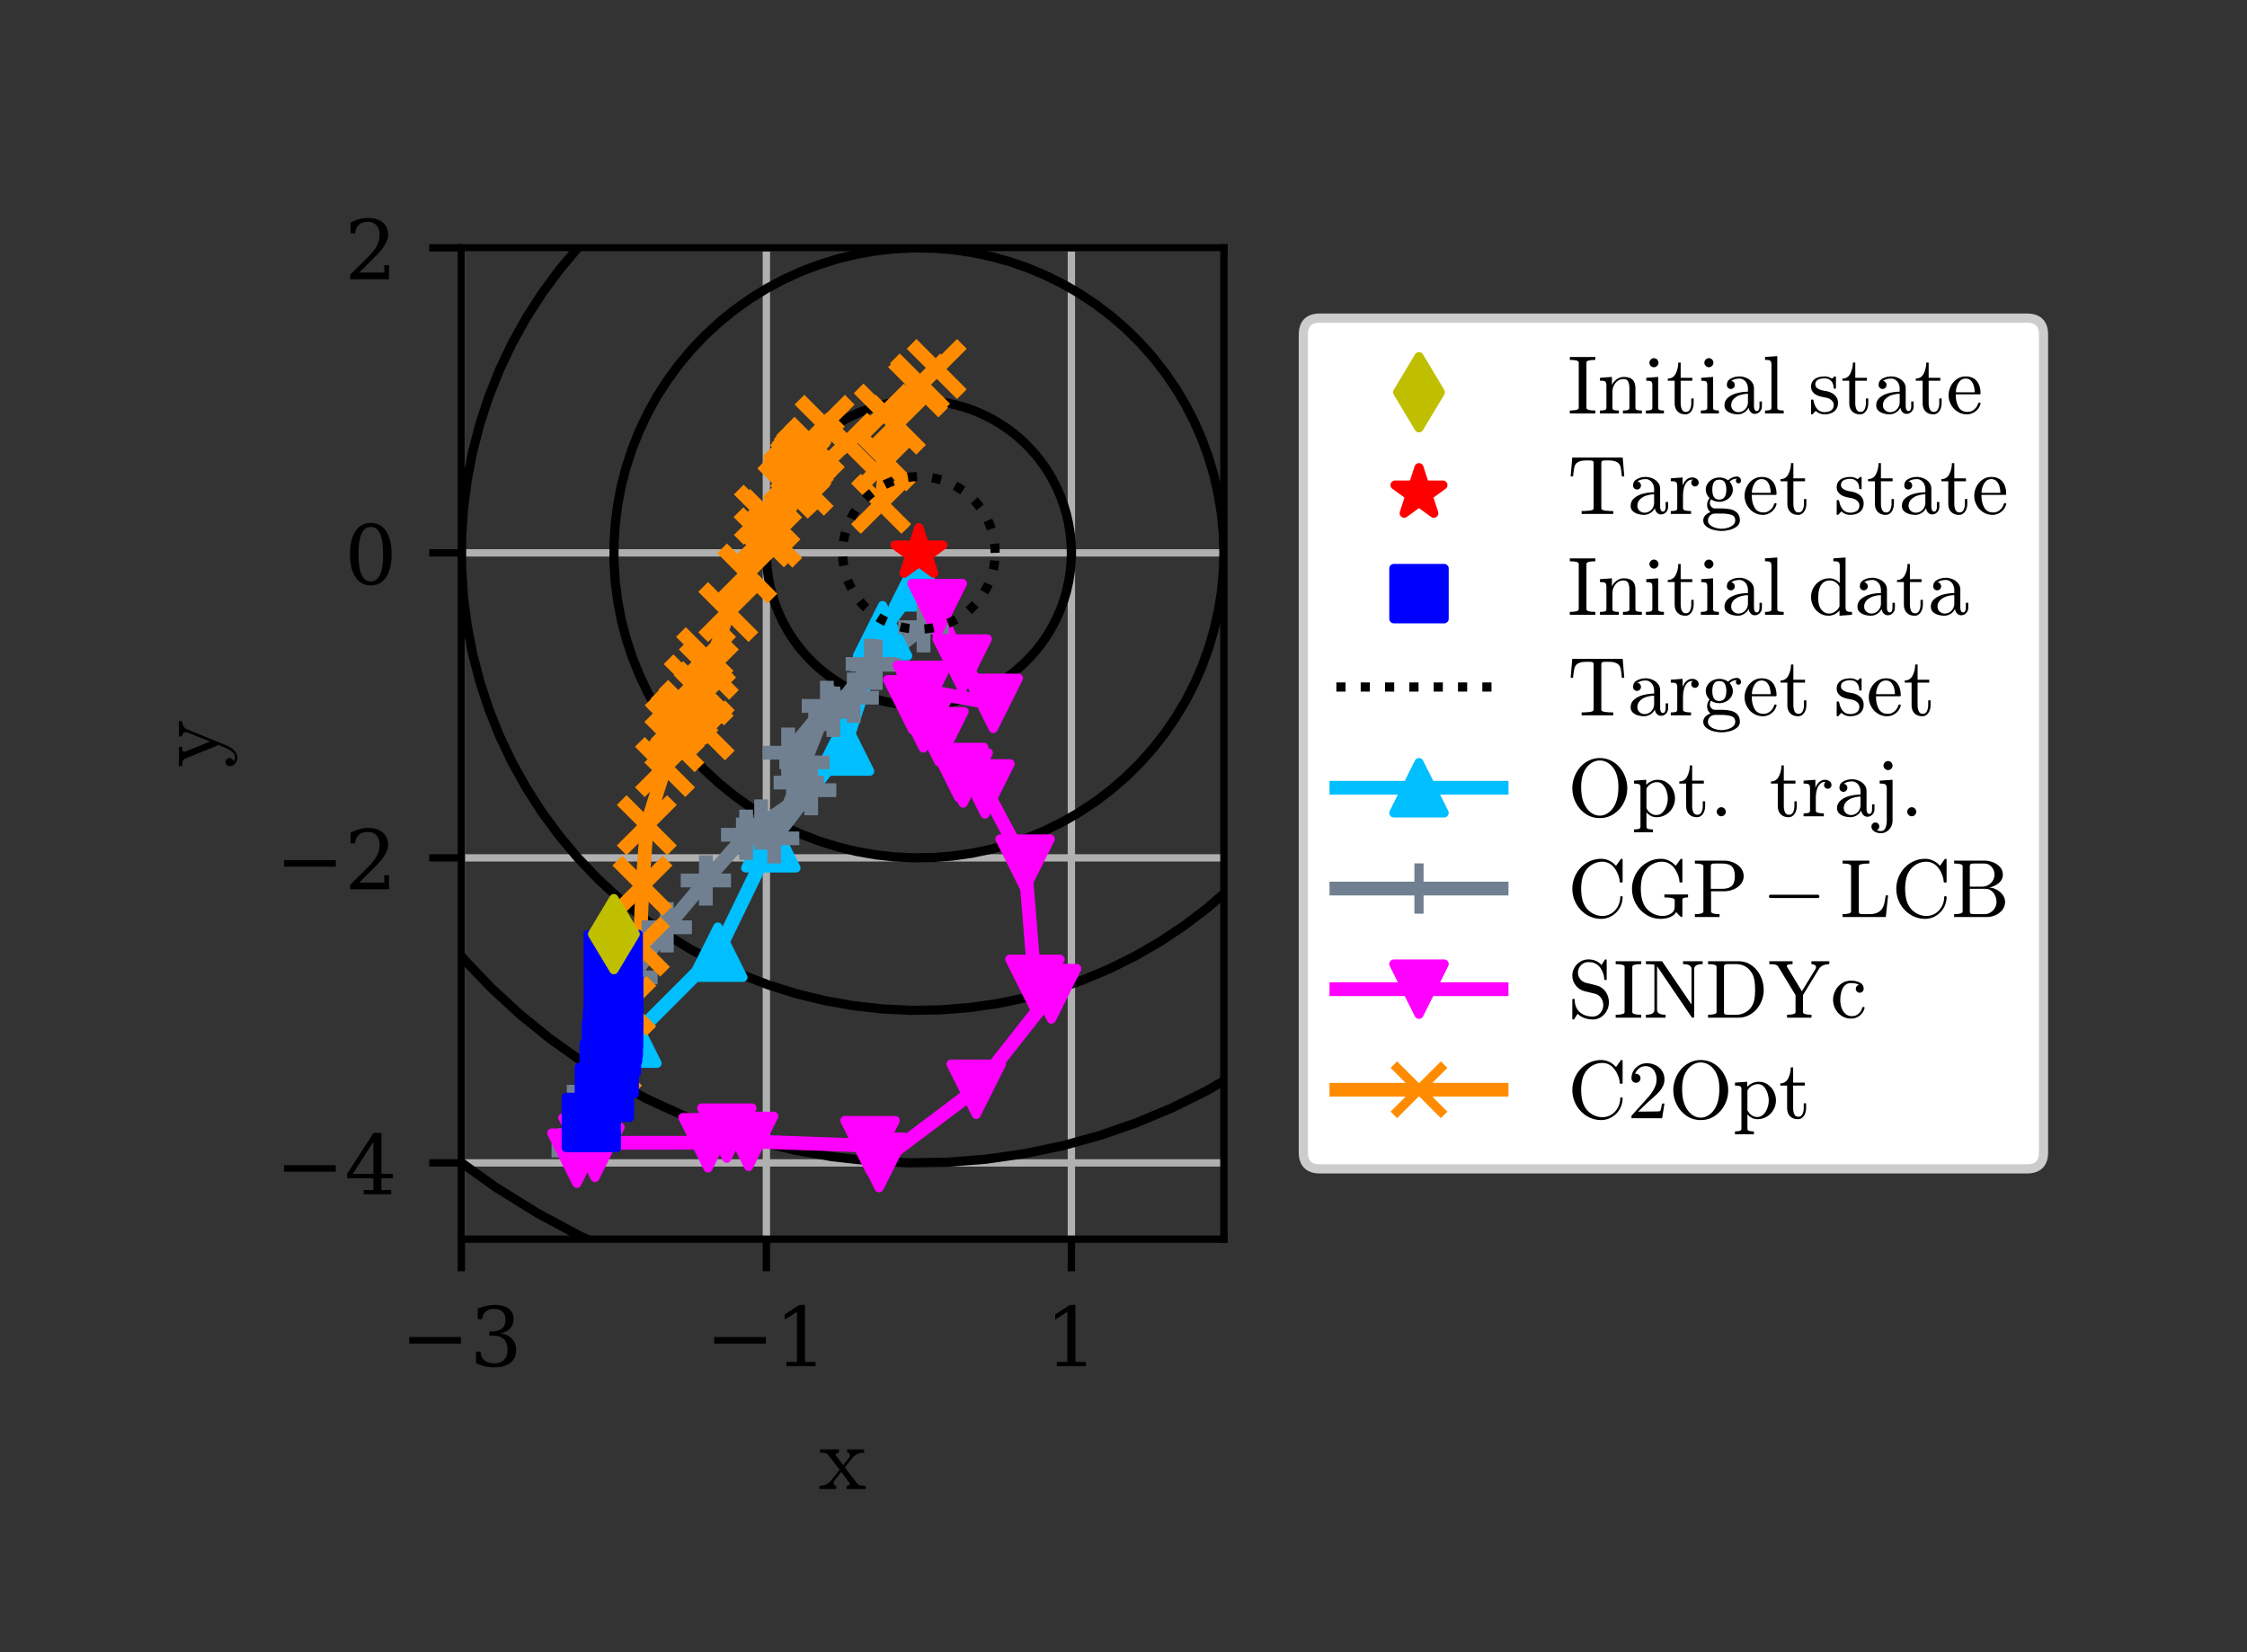 <?xml version="1.0" encoding="utf-8" standalone="no"?>
<!DOCTYPE svg PUBLIC "-//W3C//DTD SVG 1.1//EN"
  "http://www.w3.org/Graphics/SVG/1.1/DTD/svg11.dtd">
<!-- Created with matplotlib (https://matplotlib.org/) -->
<svg height="180pt" version="1.1" viewBox="0 0 244.8 180" width="244.8pt" xmlns="http://www.w3.org/2000/svg" xmlns:xlink="http://www.w3.org/1999/xlink">
 <rect x="0" y="0" width="244.8" height="180" fill="#333333" stroke="none"/>
 <defs>
  <style type="text/css">
*{stroke-linecap:butt;stroke-linejoin:round;}
  </style>
 </defs>
 <g id="figure_1">
  <g id="patch_1">
   <path d="M 0 180 
L 244.8 180 
L 244.8 0 
L 0 0 
z
" style="fill:none;"/>
  </g>
  <g id="axes_1">
   <g id="patch_2">
    <path d="M 50.262 135 
L 133.338 135 
L 133.338 27 
L 50.262 27 
z
" style="fill:none;"/>
   </g>
   <g id="matplotlib.axis_1">
    <g id="xtick_1">
     <g id="line2d_1">
      <path clip-path="url(#p94fa4e4b97)" d="M 50.262 135 
L 50.262 27 
" style="fill:none;stroke:#b0b0b0;stroke-linecap:square;stroke-width:0.8;"/>
     </g>
     <g id="line2d_2">
      <defs>
       <path d="M 0 0 
L 0 3.5 
" id="mc7a7460f16" style="stroke:#000000;stroke-width:0.8;"/>
      </defs>
      <g>
       <use style="stroke:#000000;stroke-width:0.8;" x="50.262" xlink:href="#mc7a7460f16" y="135"/>
      </g>
     </g>
     <g id="text_1">
      <!-- −3 -->
      <defs>
       <path d="M 10.594 35.297 
L 73.188 35.297 
L 73.188 27.391 
L 10.594 27.391 
z
" id="DejaVuSerif-8722"/>
       <path d="M 9.719 69.828 
Q 15.438 71.969 20.672 73.094 
Q 25.922 74.219 30.516 74.219 
Q 41.219 74.219 47.219 69.594 
Q 53.219 64.984 53.219 56.781 
Q 53.219 50.203 49.062 45.781 
Q 44.922 41.359 37.312 39.797 
Q 46.297 38.531 51.25 33.281 
Q 56.203 28.031 56.203 19.672 
Q 56.203 9.469 49.344 4.016 
Q 42.484 -1.422 29.594 -1.422 
Q 23.875 -1.422 18.422 -0.188 
Q 12.984 1.031 7.625 3.516 
L 7.625 17.672 
L 13.094 17.672 
Q 13.578 10.641 17.828 7.031 
Q 22.078 3.422 29.781 3.422 
Q 37.25 3.422 41.578 7.734 
Q 45.906 12.062 45.906 19.578 
Q 45.906 28.172 41.453 32.594 
Q 37.016 37.016 28.422 37.016 
L 23.781 37.016 
L 23.781 42 
L 26.219 42 
Q 34.766 42 39.031 45.531 
Q 43.312 49.078 43.312 56.203 
Q 43.312 62.594 39.797 65.984 
Q 36.281 69.391 29.688 69.391 
Q 23.094 69.391 19.453 66.266 
Q 15.828 63.141 15.188 56.984 
L 9.719 56.984 
z
" id="DejaVuSerif-51"/>
      </defs>
      <g transform="translate(43.628 148.839)scale(0.09 -0.09)">
       <use xlink:href="#DejaVuSerif-8722"/>
       <use x="83.789" xlink:href="#DejaVuSerif-51"/>
      </g>
     </g>
    </g>
    <g id="xtick_2">
     <g id="line2d_3">
      <path clip-path="url(#p94fa4e4b97)" d="M 83.492 135 
L 83.492 27 
" style="fill:none;stroke:#b0b0b0;stroke-linecap:square;stroke-width:0.8;"/>
     </g>
     <g id="line2d_4">
      <g>
       <use style="stroke:#000000;stroke-width:0.8;" x="83.492" xlink:href="#mc7a7460f16" y="135"/>
      </g>
     </g>
     <g id="text_2">
      <!-- −1 -->
      <defs>
       <path d="M 14.203 0 
L 14.203 5.172 
L 26.906 5.172 
L 26.906 65.828 
L 12.203 56.297 
L 12.203 62.703 
L 29.984 74.219 
L 36.719 74.219 
L 36.719 5.172 
L 49.422 5.172 
L 49.422 0 
z
" id="DejaVuSerif-49"/>
      </defs>
      <g transform="translate(76.858 148.839)scale(0.09 -0.09)">
       <use xlink:href="#DejaVuSerif-8722"/>
       <use x="83.789" xlink:href="#DejaVuSerif-49"/>
      </g>
     </g>
    </g>
    <g id="xtick_3">
     <g id="line2d_5">
      <path clip-path="url(#p94fa4e4b97)" d="M 116.723 135 
L 116.723 27 
" style="fill:none;stroke:#b0b0b0;stroke-linecap:square;stroke-width:0.8;"/>
     </g>
     <g id="line2d_6">
      <g>
       <use style="stroke:#000000;stroke-width:0.8;" x="116.723" xlink:href="#mc7a7460f16" y="135"/>
      </g>
     </g>
     <g id="text_3">
      <!-- 1 -->
      <g transform="translate(113.86 148.839)scale(0.09 -0.09)">
       <use xlink:href="#DejaVuSerif-49"/>
      </g>
     </g>
    </g>
    <g id="text_4">
     <!-- $\mathrm{x}$ -->
     <defs>
      <path d="M 1.219 0 
L 1.219 3.516 
Q 5.031 3.516 8.391 5 
Q 11.766 6.5 14.109 9.422 
L 23.188 21 
L 11.375 36.375 
Q 9.625 38.578 7.547 39.078 
Q 5.469 39.594 1.703 39.594 
L 1.703 43.109 
L 22.516 43.109 
L 22.516 39.594 
Q 21.188 39.594 20.031 39 
Q 18.891 38.422 18.891 37.312 
Q 18.891 36.922 19.188 36.375 
L 27.203 25.984 
L 33.203 33.688 
Q 34.422 35.156 34.422 36.625 
Q 34.422 37.844 33.609 38.719 
Q 32.812 39.594 31.5 39.594 
L 31.5 43.109 
L 49.906 43.109 
L 49.906 39.594 
Q 46.047 39.594 42.656 38.109 
Q 39.266 36.625 36.922 33.688 
L 29 23.578 
L 41.797 6.688 
Q 43.703 4.5 45.75 4 
Q 47.797 3.516 51.609 3.516 
L 51.609 0 
L 30.812 0 
L 30.812 3.516 
Q 32.031 3.516 33.156 4.094 
Q 34.281 4.688 34.281 5.812 
Q 34.281 6.25 33.984 6.688 
L 25 18.609 
L 17.828 9.422 
Q 16.703 8.156 16.703 6.5 
Q 16.703 5.281 17.531 4.391 
Q 18.359 3.516 19.484 3.516 
L 19.484 0 
z
" id="Cmr10-120"/>
     </defs>
     <g transform="translate(89.15 162.309)scale(0.1 -0.1)">
      <use transform="translate(0 0.891)" xlink:href="#Cmr10-120"/>
     </g>
    </g>
   </g>
   <g id="matplotlib.axis_2">
    <g id="ytick_1">
     <g id="line2d_7">
      <path clip-path="url(#p94fa4e4b97)" d="M 50.262 126.692 
L 133.338 126.692 
" style="fill:none;stroke:#b0b0b0;stroke-linecap:square;stroke-width:0.8;"/>
     </g>
     <g id="line2d_8">
      <defs>
       <path d="M 0 0 
L -3.5 0 
" id="m567a61e659" style="stroke:#000000;stroke-width:0.8;"/>
      </defs>
      <g>
       <use style="stroke:#000000;stroke-width:0.8;" x="50.262" xlink:href="#m567a61e659" y="126.692"/>
      </g>
     </g>
     <g id="text_5">
      <!-- −4 -->
      <defs>
       <path d="M 34.906 24.703 
L 34.906 63.484 
L 10.016 24.703 
z
M 56.391 0 
L 23.188 0 
L 23.188 5.172 
L 34.906 5.172 
L 34.906 19.484 
L 3.078 19.484 
L 3.078 24.812 
L 35.016 74.219 
L 44.672 74.219 
L 44.672 24.703 
L 58.594 24.703 
L 58.594 19.484 
L 44.672 19.484 
L 44.672 5.172 
L 56.391 5.172 
z
" id="DejaVuSerif-52"/>
      </defs>
      <g transform="translate(29.994 130.112)scale(0.09 -0.09)">
       <use xlink:href="#DejaVuSerif-8722"/>
       <use x="83.789" xlink:href="#DejaVuSerif-52"/>
      </g>
     </g>
    </g>
    <g id="ytick_2">
     <g id="line2d_9">
      <path clip-path="url(#p94fa4e4b97)" d="M 50.262 93.462 
L 133.338 93.462 
" style="fill:none;stroke:#b0b0b0;stroke-linecap:square;stroke-width:0.8;"/>
     </g>
     <g id="line2d_10">
      <g>
       <use style="stroke:#000000;stroke-width:0.8;" x="50.262" xlink:href="#m567a61e659" y="93.462"/>
      </g>
     </g>
     <g id="text_6">
      <!-- −2 -->
      <defs>
       <path d="M 12.797 55.516 
L 7.328 55.516 
L 7.328 68.5 
Q 12.547 71.297 17.844 72.75 
Q 23.141 74.219 28.219 74.219 
Q 39.594 74.219 46.188 68.703 
Q 52.781 63.188 52.781 53.719 
Q 52.781 43.016 37.844 28.125 
Q 36.672 27 36.078 26.422 
L 17.672 8.016 
L 48.094 8.016 
L 48.094 17 
L 53.812 17 
L 53.812 0 
L 6.781 0 
L 6.781 5.328 
L 28.906 27.391 
Q 36.234 34.719 39.359 40.844 
Q 42.484 46.969 42.484 53.719 
Q 42.484 61.078 38.641 65.234 
Q 34.812 69.391 28.078 69.391 
Q 21.094 69.391 17.281 65.922 
Q 13.484 62.453 12.797 55.516 
z
" id="DejaVuSerif-50"/>
      </defs>
      <g transform="translate(29.994 96.881)scale(0.09 -0.09)">
       <use xlink:href="#DejaVuSerif-8722"/>
       <use x="83.789" xlink:href="#DejaVuSerif-50"/>
      </g>
     </g>
    </g>
    <g id="ytick_3">
     <g id="line2d_11">
      <path clip-path="url(#p94fa4e4b97)" d="M 50.262 60.231 
L 133.338 60.231 
" style="fill:none;stroke:#b0b0b0;stroke-linecap:square;stroke-width:0.8;"/>
     </g>
     <g id="line2d_12">
      <g>
       <use style="stroke:#000000;stroke-width:0.8;" x="50.262" xlink:href="#m567a61e659" y="60.231"/>
      </g>
     </g>
     <g id="text_7">
      <!-- 0 -->
      <defs>
       <path d="M 31.781 3.422 
Q 39.266 3.422 42.969 11.625 
Q 46.688 19.828 46.688 36.375 
Q 46.688 52.984 42.969 61.188 
Q 39.266 69.391 31.781 69.391 
Q 24.312 69.391 20.594 61.188 
Q 16.891 52.984 16.891 36.375 
Q 16.891 19.828 20.594 11.625 
Q 24.312 3.422 31.781 3.422 
z
M 31.781 -1.422 
Q 19.922 -1.422 13.25 8.531 
Q 6.594 18.5 6.594 36.375 
Q 6.594 54.297 13.25 64.25 
Q 19.922 74.219 31.781 74.219 
Q 43.703 74.219 50.344 64.25 
Q 56.984 54.297 56.984 36.375 
Q 56.984 18.5 50.344 8.531 
Q 43.703 -1.422 31.781 -1.422 
z
" id="DejaVuSerif-48"/>
      </defs>
      <g transform="translate(37.535 63.65)scale(0.09 -0.09)">
       <use xlink:href="#DejaVuSerif-48"/>
      </g>
     </g>
    </g>
    <g id="ytick_4">
     <g id="line2d_13">
      <path clip-path="url(#p94fa4e4b97)" d="M 50.262 27 
L 133.338 27 
" style="fill:none;stroke:#b0b0b0;stroke-linecap:square;stroke-width:0.8;"/>
     </g>
     <g id="line2d_14">
      <g>
       <use style="stroke:#000000;stroke-width:0.8;" x="50.262" xlink:href="#m567a61e659" y="27"/>
      </g>
     </g>
     <g id="text_8">
      <!-- 2 -->
      <g transform="translate(37.535 30.419)scale(0.09 -0.09)">
       <use xlink:href="#DejaVuSerif-50"/>
      </g>
     </g>
    </g>
    <g id="text_9">
     <!-- $\mathrm{y}$ -->
     <defs>
      <path d="M 6.891 -16.406 
Q 8.797 -17.922 11.078 -17.922 
Q 17.391 -17.922 21.391 -8.406 
L 24.812 0 
L 9.812 36.719 
Q 8.891 38.578 6.984 39.078 
Q 5.078 39.594 1.906 39.594 
L 1.906 43.109 
L 22.906 43.109 
L 22.906 39.594 
Q 17.391 39.594 17.391 37.203 
Q 17.391 36.812 17.484 36.625 
L 28.609 9.281 
L 38.625 33.891 
Q 38.922 34.672 38.922 35.594 
Q 38.922 36.812 38.25 37.719 
Q 37.594 38.625 36.547 39.109 
Q 35.5 39.594 34.188 39.594 
L 34.188 43.109 
L 50.781 43.109 
L 50.781 39.594 
Q 47.703 39.594 45.375 38.172 
Q 43.062 36.766 41.797 33.984 
L 24.516 -8.406 
Q 23.141 -11.625 21.312 -14.328 
Q 19.484 -17.047 16.844 -18.781 
Q 14.203 -20.516 11.078 -20.516 
Q 7.422 -20.516 4.656 -18.094 
Q 1.906 -15.672 1.906 -12.109 
Q 1.906 -10.25 3.172 -8.984 
Q 4.438 -7.719 6.297 -7.719 
Q 7.562 -7.719 8.562 -8.281 
Q 9.578 -8.844 10.125 -9.812 
Q 10.688 -10.797 10.688 -12.109 
Q 10.688 -13.719 9.609 -14.984 
Q 8.547 -16.266 6.891 -16.406 
z
" id="Cmr10-121"/>
     </defs>
     <g transform="translate(23.894 83.65)rotate(-90)scale(0.1 -0.1)">
      <use transform="translate(0 0.891)" xlink:href="#Cmr10-121"/>
     </g>
    </g>
   </g>
   <g id="line2d_15">
    <path clip-path="url(#p94fa4e4b97)" d="M 116.723 60.231 
L 116.69 59.177 
L 116.589 58.127 
L 116.423 57.086 
L 116.191 56.058 
L 115.893 55.046 
L 115.533 54.055 
L 115.11 53.09 
L 114.627 52.152 
L 114.085 51.248 
L 113.488 50.379 
L 112.836 49.551 
L 112.133 48.765 
L 111.381 48.025 
L 110.585 47.335 
L 109.746 46.696 
L 108.868 46.112 
L 107.955 45.585 
L 107.01 45.117 
L 106.037 44.71 
L 105.041 44.365 
L 104.025 44.084 
L 102.993 43.868 
L 101.949 43.718 
L 100.898 43.634 
L 99.844 43.617 
L 98.791 43.668 
L 97.743 43.785 
L 96.705 43.968 
L 95.68 44.216 
L 94.673 44.529 
L 93.688 44.905 
L 92.729 45.343 
L 91.8 45.841 
L 90.904 46.397 
L 90.045 47.009 
L 89.227 47.674 
L 88.452 48.389 
L 87.725 49.152 
L 87.047 49.96 
L 86.422 50.809 
L 85.852 51.696 
L 85.339 52.617 
L 84.886 53.569 
L 84.494 54.548 
L 84.165 55.55 
L 83.901 56.57 
L 83.701 57.606 
L 83.568 58.651 
L 83.501 59.704 
L 83.501 60.758 
L 83.568 61.81 
L 83.701 62.856 
L 83.901 63.891 
L 84.165 64.912 
L 84.494 65.914 
L 84.886 66.892 
L 85.339 67.844 
L 85.852 68.766 
L 86.422 69.653 
L 87.047 70.502 
L 87.725 71.309 
L 88.452 72.072 
L 89.227 72.788 
L 90.045 73.453 
L 90.904 74.064 
L 91.8 74.62 
L 92.729 75.118 
L 93.688 75.556 
L 94.673 75.932 
L 95.68 76.245 
L 96.705 76.494 
L 97.743 76.677 
L 98.791 76.794 
L 99.844 76.844 
L 100.898 76.827 
L 101.949 76.744 
L 102.993 76.594 
L 104.025 76.378 
L 105.041 76.097 
L 106.037 75.752 
L 107.01 75.345 
L 107.955 74.876 
L 108.868 74.349 
L 109.746 73.765 
L 110.585 73.127 
L 111.381 72.436 
L 112.133 71.697 
L 112.836 70.911 
L 113.488 70.082 
L 114.085 69.214 
L 114.627 68.309 
L 115.11 67.372 
L 115.533 66.406 
L 115.893 65.415 
L 116.191 64.404 
L 116.423 63.375 
L 116.589 62.334 
L 116.69 61.285 
L 116.723 60.231 
" style="fill:none;stroke:#000000;stroke-linecap:square;"/>
   </g>
   <g id="line2d_16">
    <path clip-path="url(#p94fa4e4b97)" d="M 133.338 60.231 
L 133.272 58.123 
L 133.071 56.024 
L 132.738 53.942 
L 132.273 51.885 
L 131.679 49.862 
L 130.958 47.88 
L 130.113 45.948 
L 129.146 44.074 
L 128.063 42.265 
L 126.867 40.528 
L 125.564 38.87 
L 124.158 37.299 
L 122.655 35.82 
L 121.061 34.439 
L 119.383 33.162 
L 117.628 31.994 
L 115.802 30.939 
L 113.912 30.003 
L 111.967 29.188 
L 109.975 28.499 
L 107.942 27.937 
L 105.878 27.505 
L 103.791 27.205 
L 101.689 27.038 
L 99.58 27.004 
L 97.474 27.105 
L 95.378 27.338 
L 93.302 27.704 
L 91.253 28.202 
L 89.239 28.828 
L 87.269 29.58 
L 85.351 30.456 
L 83.492 31.452 
L 81.701 32.564 
L 79.983 33.787 
L 78.346 35.117 
L 76.797 36.547 
L 75.342 38.074 
L 73.987 39.689 
L 72.736 41.387 
L 71.596 43.161 
L 70.571 45.004 
L 69.665 46.908 
L 68.881 48.865 
L 68.223 50.869 
L 67.693 52.91 
L 67.294 54.98 
L 67.027 57.072 
L 66.894 59.176 
L 66.894 61.285 
L 67.027 63.39 
L 67.294 65.481 
L 67.693 67.552 
L 68.223 69.593 
L 68.881 71.596 
L 69.665 73.554 
L 70.571 75.458 
L 71.596 77.301 
L 72.736 79.075 
L 73.987 80.773 
L 75.342 82.388 
L 76.797 83.914 
L 78.346 85.345 
L 79.983 86.675 
L 81.701 87.898 
L 83.492 89.009 
L 85.351 90.005 
L 87.269 90.881 
L 89.239 91.634 
L 91.253 92.26 
L 93.302 92.757 
L 95.378 93.123 
L 97.474 93.357 
L 99.58 93.457 
L 101.689 93.424 
L 103.791 93.257 
L 105.878 92.957 
L 107.942 92.525 
L 109.975 91.963 
L 111.967 91.273 
L 113.912 90.459 
L 115.802 89.522 
L 117.628 88.468 
L 119.383 87.3 
L 121.061 86.023 
L 122.655 84.642 
L 124.158 83.163 
L 125.564 81.591 
L 126.867 79.934 
L 128.063 78.197 
L 129.146 76.387 
L 130.113 74.513 
L 130.958 72.581 
L 131.679 70.6 
L 132.273 68.577 
L 132.738 66.52 
L 133.071 64.438 
L 133.272 62.338 
L 133.338 60.231 
" style="fill:none;stroke:#000000;stroke-linecap:square;"/>
   </g>
   <g id="line2d_17">
    <path clip-path="url(#p94fa4e4b97)" d="M 149.954 60.231 
L 149.853 57.069 
L 149.553 53.921 
L 149.053 50.797 
L 148.356 47.712 
L 147.465 44.677 
L 146.383 41.705 
L 145.115 38.807 
L 143.666 35.996 
L 142.041 33.282 
L 140.247 30.677 
L 138.292 28.19 
L 136.183 25.833 
L 133.929 23.614 
L 131.538 21.543 
L 129.021 19.627 
L 126.388 17.875 
L 123.649 16.294 
L 120.815 14.889 
L 117.897 13.667 
L 114.908 12.633 
L 111.859 11.79 
L 108.763 11.142 
L 105.633 10.692 
L 102.479 10.441 
L 99.317 10.391 
L 96.157 10.541 
L 93.014 10.892 
L 89.899 11.441 
L 86.825 12.187 
L 83.805 13.126 
L 80.85 14.255 
L 77.973 15.569 
L 75.185 17.063 
L 72.497 18.73 
L 69.92 20.565 
L 67.465 22.56 
L 65.142 24.706 
L 62.959 26.995 
L 60.926 29.418 
L 59.051 31.965 
L 57.341 34.626 
L 55.803 37.39 
L 54.443 40.246 
L 53.268 43.182 
L 52.281 46.187 
L 51.486 49.249 
L 50.888 52.355 
L 50.487 55.493 
L 50.287 58.649 
L 50.287 61.812 
L 50.487 64.969 
L 50.888 68.107 
L 51.486 71.212 
L 52.281 74.274 
L 53.268 77.279 
L 54.443 80.216 
L 55.803 83.072 
L 57.341 85.836 
L 59.051 88.497 
L 60.926 91.044 
L 62.959 93.467 
L 65.142 95.756 
L 67.465 97.902 
L 69.92 99.896 
L 72.497 101.731 
L 75.185 103.399 
L 77.973 104.893 
L 80.85 106.207 
L 83.805 107.335 
L 86.825 108.275 
L 89.899 109.02 
L 93.014 109.57 
L 96.157 109.92 
L 99.317 110.071 
L 102.479 110.02 
L 105.633 109.77 
L 108.763 109.32 
L 111.859 108.672 
L 114.908 107.829 
L 117.897 106.794 
L 120.815 105.572 
L 123.649 104.168 
L 126.388 102.586 
L 129.021 100.834 
L 131.538 98.919 
L 133.929 96.847 
L 136.183 94.629 
L 138.292 92.271 
L 140.247 89.785 
L 142.041 87.18 
L 143.666 84.466 
L 145.115 81.654 
L 146.383 78.757 
L 147.465 75.784 
L 148.356 72.75 
L 149.053 69.664 
L 149.553 66.541 
L 149.853 63.392 
L 149.954 60.231 
" style="fill:none;stroke:#000000;stroke-linecap:square;"/>
   </g>
   <g id="line2d_18">
    <path clip-path="url(#p94fa4e4b97)" d="M 166.569 60.231 
L 166.435 56.016 
L 166.035 51.817 
L 165.368 47.653 
L 164.439 43.539 
L 163.251 39.493 
L 161.808 35.53 
L 160.118 31.666 
L 158.185 27.917 
L 156.019 24.299 
L 153.627 20.825 
L 151.02 17.51 
L 148.208 14.367 
L 145.202 11.409 
L 142.015 8.647 
L 138.659 6.093 
L 135.148 3.757 
L 131.496 1.648 
L 127.717 -0.225 
L 125.866 -1 
M 74.277 -1 
L 70.594 0.682 
L 66.877 2.673 
L 63.293 4.897 
L 59.858 7.343 
L 56.585 10.002 
L 53.487 12.864 
L 50.576 15.916 
L 47.865 19.147 
L 45.365 22.543 
L 43.085 26.091 
L 41.034 29.776 
L 39.222 33.584 
L 37.654 37.5 
L 36.338 41.506 
L 35.279 45.589 
L 34.481 49.73 
L 33.947 53.913 
L 33.68 58.122 
L 33.68 62.339 
L 33.947 66.548 
L 34.481 70.732 
L 35.279 74.873 
L 36.338 78.955 
L 37.654 82.962 
L 39.222 86.877 
L 41.034 90.685 
L 43.085 94.371 
L 45.365 97.918 
L 47.865 101.315 
L 50.576 104.545 
L 53.487 107.598 
L 56.585 110.459 
L 59.858 113.118 
L 63.293 115.565 
L 66.877 117.788 
L 70.594 119.78 
L 74.431 121.532 
L 78.37 123.037 
L 82.397 124.289 
L 86.496 125.283 
L 90.649 126.016 
L 94.841 126.483 
L 99.053 126.684 
L 103.27 126.617 
L 107.474 126.283 
L 111.649 125.683 
L 115.777 124.819 
L 119.841 123.695 
L 123.827 122.316 
L 127.717 120.686 
L 131.496 118.814 
L 135.148 116.705 
L 138.659 114.369 
L 142.015 111.815 
L 145.202 109.053 
L 148.208 106.094 
L 151.02 102.951 
L 153.627 99.636 
L 156.019 96.163 
L 158.185 92.544 
L 160.118 88.796 
L 161.808 84.932 
L 163.251 80.969 
L 164.439 76.922 
L 165.368 72.809 
L 166.035 68.644 
L 166.435 64.446 
L 166.569 60.231 
" style="fill:none;stroke:#000000;stroke-linecap:square;"/>
   </g>
   <g id="line2d_19">
    <path clip-path="url(#p94fa4e4b97)" d="M 183.185 60.231 
L 183.017 54.962 
L 182.516 49.714 
L 181.683 44.508 
L 180.522 39.366 
L 179.037 34.308 
L 177.234 29.354 
L 175.12 24.525 
L 172.704 19.839 
L 169.996 15.316 
L 167.007 10.974 
L 163.748 6.83 
L 160.233 2.901 
L 156.476 -0.797 
L 156.242 -1 
M 44.021 -1 
L 41.831 1.022 
L 38.193 4.838 
L 34.805 8.876 
L 31.679 13.121 
L 28.829 17.556 
L 26.266 22.163 
L 24 26.923 
L 22.041 31.817 
L 20.396 36.825 
L 19.072 41.928 
L 18.074 47.104 
L 17.407 52.334 
L 17.073 57.595 
L 17.073 62.867 
L 17.407 68.128 
L 18.074 73.357 
L 19.072 78.533 
L 20.396 83.636 
L 22.041 88.645 
L 24 93.539 
L 26.266 98.299 
L 28.829 102.906 
L 31.679 107.34 
L 34.805 111.586 
L 38.193 115.624 
L 41.831 119.439 
L 45.704 123.016 
L 49.796 126.34 
L 54.09 129.398 
L 58.569 132.177 
L 63.216 134.667 
L 68.011 136.857 
L 72.936 138.739 
L 77.97 140.304 
L 83.093 141.547 
L 88.285 142.462 
L 93.524 143.046 
L 98.79 143.297 
L 104.061 143.214 
L 109.316 142.796 
L 114.534 142.046 
L 119.694 140.966 
L 124.775 139.561 
L 129.757 137.837 
L 134.619 135.8 
L 139.343 133.459 
L 143.908 130.823 
L 148.297 127.903 
L 152.492 124.711 
L 156.476 121.258 
L 160.233 117.56 
L 163.748 113.632 
L 167.007 109.488 
L 169.996 105.146 
L 172.704 100.622 
L 175.12 95.937 
L 177.234 91.107 
L 179.037 86.154 
L 180.522 81.095 
L 181.683 75.953 
L 182.516 70.748 
L 183.017 65.5 
L 183.185 60.231 
" style="fill:none;stroke:#000000;stroke-linecap:square;"/>
   </g>
   <g id="line2d_20">
    <path clip-path="url(#p94fa4e4b97)" d="M 199.8 60.231 
L 199.599 53.908 
L 198.998 47.61 
L 197.998 41.364 
L 196.605 35.193 
L 194.822 29.123 
L 192.659 23.179 
L 190.123 17.384 
L 187.224 11.761 
L 183.974 6.333 
L 180.387 1.122 
L 178.718 -1 
M 21.453 -1 
L 17.993 3.699 
L 14.573 9.021 
L 11.498 14.549 
L 8.779 20.261 
L 6.428 26.134 
L 4.454 32.144 
L 2.865 38.268 
L 1.668 44.479 
L 0.867 50.754 
L 0.466 57.068 
L 0.466 63.394 
L 0.867 69.707 
L 1.668 75.982 
L 2.865 82.194 
L 4.454 88.317 
L 6.428 94.328 
L 8.779 100.2 
L 11.498 105.912 
L 14.573 111.44 
L 17.993 116.762 
L 21.744 121.856 
L 25.811 126.703 
L 30.176 131.281 
L 34.823 135.573 
L 39.733 139.562 
L 44.886 143.232 
L 50.262 146.567 
L 55.838 149.554 
L 61.592 152.182 
L 67.502 154.44 
L 73.542 156.318 
L 79.69 157.81 
L 85.92 158.908 
L 92.207 159.61 
L 98.526 159.911 
L 104.851 159.81 
L 111.157 159.309 
L 117.419 158.409 
L 123.611 157.113 
L 129.708 155.427 
L 135.687 153.358 
L 141.521 150.914 
L 147.189 148.105 
L 152.668 144.942 
L 157.935 141.438 
L 162.969 137.607 
L 167.75 133.464 
L 172.258 129.026 
L 176.476 124.312 
L 180.387 119.339 
L 183.974 114.129 
L 187.224 108.701 
L 190.123 103.078 
L 192.659 97.283 
L 194.822 91.338 
L 196.605 85.268 
L 197.998 79.098 
L 198.998 72.851 
L 199.599 66.554 
L 199.8 60.231 
" style="fill:none;stroke:#000000;stroke-linecap:square;"/>
   </g>
   <g id="line2d_21">
    <path clip-path="url(#p94fa4e4b97)" d="M 216.415 60.231 
L 216.181 52.854 
L 215.48 45.507 
L 214.314 38.219 
L 212.688 31.02 
L 210.608 23.939 
L 208.084 17.004 
L 205.125 10.242 
L 201.743 3.682 
L 198.94 -1 
M 1.273 -1 
L 0.318 0.486 
L -1 2.854 
M -1 117.607 
L 0.318 119.975 
L 4.308 126.184 
L 8.684 132.127 
L 13.428 137.781 
L 18.521 143.123 
L 23.942 148.13 
L 29.671 152.784 
L 35.683 157.065 
L 41.954 160.956 
L 48.459 164.442 
L 55.173 167.508 
L 62.067 170.142 
L 69.115 172.333 
L 76.287 174.073 
L 83.555 175.355 
L 90.89 176.173 
L 98.262 176.524 
L 105.642 176.407 
L 112.999 175.822 
L 120.304 174.771 
L 127.528 173.26 
L 134.642 171.293 
L 141.616 168.879 
L 148.424 166.028 
L 155.036 162.751 
L 161.428 159.06 
L 167.573 154.972 
L 173.446 150.503 
L 179.024 145.669 
L 184.284 140.492 
L 189.205 134.992 
L 193.767 129.191 
L 197.952 123.111 
L 201.743 116.779 
L 205.125 110.219 
L 208.084 103.458 
L 210.608 96.523 
L 212.688 89.441 
L 214.314 82.242 
L 215.48 74.954 
L 216.181 67.607 
L 216.415 60.231 
" style="fill:none;stroke:#000000;stroke-linecap:square;"/>
   </g>
   <g id="line2d_22">
    <path clip-path="url(#p94fa4e4b97)" d="M 233.031 60.231 
L 232.763 51.8 
L 231.961 43.404 
L 230.629 35.075 
L 228.77 26.847 
L 226.394 18.754 
L 223.509 10.828 
L 220.127 3.101 
L 218.013 -1 
M -1 146.423 
L 1.045 148.86 
L 6.865 154.964 
L 13.062 160.687 
L 19.608 166.006 
L 26.479 170.899 
L 33.646 175.346 
L 41.081 179.329 
L 44.74 181 
M 155.612 181 
L 162.883 177.396 
L 170.188 173.179 
L 177.211 168.507 
L 183.923 163.399 
L 190.297 157.875 
L 196.309 151.958 
L 201.933 145.672 
L 207.147 139.042 
L 211.93 132.094 
L 216.262 124.858 
L 220.127 117.36 
L 223.509 109.633 
L 226.394 101.707 
L 228.77 93.614 
L 230.629 85.387 
L 231.961 77.058 
L 232.763 68.661 
L 233.031 60.231 
" style="fill:none;stroke:#000000;stroke-linecap:square;"/>
   </g>
   <g id="line2d_23">
    <path clip-path="url(#p94fa4e4b97)" d="M 245.8 26.866 
L 244.853 22.674 
L 242.18 13.57 
L 238.934 4.653 
L 236.46 -1 
M -1 170.306 
L 2.181 173.244 
L 9.546 179.228 
L 12.034 181 
M 188.217 181 
L 194.4 176.295 
L 201.571 170.08 
L 208.334 163.424 
L 214.661 156.352 
L 220.527 148.893 
L 225.907 141.077 
L 230.782 132.936 
L 235.13 124.502 
L 238.934 115.809 
L 242.18 106.892 
L 244.853 97.787 
L 245.8 93.595 
" style="fill:none;stroke:#000000;stroke-linecap:square;"/>
   </g>
   <g id="line2d_24">
    <path clip-path="url(#p94fa4e4b97)" d="M 214.151 181 
L 220.359 174.89 
L 227.389 167.032 
L 233.906 158.745 
L 239.885 150.06 
L 245.301 141.014 
L 245.8 140.047 
" style="fill:none;stroke:#000000;stroke-linecap:square;"/>
   </g>
   <g id="line2d_25">
    <path clip-path="url(#p94fa4e4b97)" d="M 237.176 181 
L 240.117 177.713 
L 245.8 170.486 
" style="fill:none;stroke:#000000;stroke-linecap:square;"/>
   </g>
   <g id="line2d_26">
    <path clip-path="url(#p94fa4e4b97)" style="fill:none;stroke:#000000;stroke-linecap:square;"/>
   </g>
   <g id="line2d_27">
    <path clip-path="url(#p94fa4e4b97)" style="fill:none;stroke:#000000;stroke-linecap:square;"/>
   </g>
   <g id="line2d_28">
    <path clip-path="url(#p94fa4e4b97)" style="fill:none;stroke:#000000;stroke-linecap:square;"/>
   </g>
   <g id="line2d_29">
    <path clip-path="url(#p94fa4e4b97)" style="fill:none;stroke:#000000;stroke-linecap:square;"/>
   </g>
   <g id="line2d_30">
    <path clip-path="url(#p94fa4e4b97)" style="fill:none;stroke:#000000;stroke-linecap:square;"/>
   </g>
   <g id="line2d_31">
    <path clip-path="url(#p94fa4e4b97)" style="fill:none;stroke:#000000;stroke-linecap:square;"/>
   </g>
   <g id="line2d_32">
    <path clip-path="url(#p94fa4e4b97)" style="fill:none;stroke:#000000;stroke-linecap:square;"/>
   </g>
   <g id="line2d_33">
    <path clip-path="url(#p94fa4e4b97)" style="fill:none;stroke:#000000;stroke-linecap:square;"/>
   </g>
   <g id="line2d_34">
    <path clip-path="url(#p94fa4e4b97)" d="M 66.807 104.54 
L 66.842 109.324 
L 66.842 109.325 
L 66.839 111.33 
L 66.809 112.301 
L 66.732 112.909 
L 66.611 114.141 
L 66.368 116.425 
L 65.844 119.004 
L 64.425 122.285 
" style="fill:none;stroke:#0000ff;stroke-linecap:square;stroke-width:1.5;"/>
   </g>
   <g id="line2d_35">
    <path clip-path="url(#p94fa4e4b97)" d="M 68.845 113.104 
L 78.198 103.736 
L 83.977 91.816 
L 92.009 81.282 
L 96.15 68.709 
L 100.062 63.37 
" style="fill:none;stroke:#00bfff;stroke-linecap:square;stroke-width:1.5;"/>
   </g>
   <g id="line2d_36">
    <path clip-path="url(#p94fa4e4b97)" d="M 100.062 63.37 
" style="fill:none;stroke:#00bfff;stroke-linecap:square;stroke-width:1.5;"/>
    <defs>
     <path d="M 0 -2.739 
L -2.739 2.739 
L 2.739 2.739 
z
" id="ma3dcdad00a" style="stroke:#00bfff;stroke-linejoin:miter;"/>
    </defs>
    <g clip-path="url(#p94fa4e4b97)">
     <use style="fill:#00bfff;stroke:#00bfff;stroke-linejoin:miter;" x="100.062" xlink:href="#ma3dcdad00a" y="63.37"/>
    </g>
   </g>
   <g id="line2d_37">
    <path clip-path="url(#p94fa4e4b97)" d="M 64.425 122.285 
L 64.61 122.016 
L 63.52 123.673 
L 63.292 124.197 
L 62.827 125.345 
L 64.489 118.938 
L 66.151 112.531 
L 68.905 106.483 
L 72.647 101.023 
L 76.901 95.922 
L 81.29 90.944 
L 82.918 89.827 
L 88.375 86.083 
L 84.342 91.33 
L 87.02 85.256 
L 87.643 83.059 
L 90.084 76.907 
L 85.861 82.004 
L 90.791 77.546 
L 94.876 72.338 
L 93.009 76.009 
L 95.412 72.42 
L 100.613 68.326 
" style="fill:none;stroke:#708090;stroke-linecap:square;stroke-width:1.5;"/>
   </g>
   <g id="line2d_38">
    <path clip-path="url(#p94fa4e4b97)" d="M 100.613 68.326 
" style="fill:none;stroke:#708090;stroke-linecap:square;stroke-width:1.5;"/>
    <defs>
     <path d="M -2.739 0 
L 2.739 0 
M 0 2.739 
L 0 -2.739 
" id="m5c80522387" style="stroke:#708090;"/>
    </defs>
    <g clip-path="url(#p94fa4e4b97)">
     <use style="fill:#708090;stroke:#708090;" x="100.613" xlink:href="#m5c80522387" y="68.326"/>
    </g>
   </g>
   <g id="line2d_39">
    <path clip-path="url(#p94fa4e4b97)" d="M 64.814 125.542 
L 62.845 126.183 
L 64.061 124.507 
L 77.135 124.497 
L 79.183 123.452 
L 81.558 124.344 
L 94.788 124.819 
L 95.776 126.638 
L 95.776 126.638 
L 106.356 118.673 
L 114.549 108.268 
L 114.549 108.268 
L 112.751 107.241 
L 111.679 94.142 
L 107.305 85.947 
L 104.442 84.157 
L 104.929 84.758 
L 102.291 80.267 
L 100.587 78.756 
L 99.433 76.792 
L 100.483 75.211 
L 108.211 76.626 
L 104.822 72.342 
L 102.094 66.311 
" style="fill:none;stroke:#ff00ff;stroke-linecap:square;stroke-width:1.5;"/>
   </g>
   <g id="line2d_40">
    <path clip-path="url(#p94fa4e4b97)" d="M 102.094 66.311 
" style="fill:none;stroke:#ff00ff;stroke-linecap:square;stroke-width:1.5;"/>
    <defs>
     <path d="M -0 2.739 
L 2.739 -2.739 
L -2.739 -2.739 
z
" id="m38b881a71e" style="stroke:#ff00ff;stroke-linejoin:miter;"/>
    </defs>
    <g clip-path="url(#p94fa4e4b97)">
     <use style="fill:#ff00ff;stroke:#ff00ff;stroke-linejoin:miter;" x="102.094" xlink:href="#m38b881a71e" y="66.311"/>
    </g>
   </g>
   <g id="line2d_41">
    <path clip-path="url(#p94fa4e4b97)" d="M 64.425 122.285 
L 66.669 116.059 
L 68.226 109.6 
L 69.715 103.127 
L 69.99 96.504 
L 70.467 89.902 
L 72.447 83.564 
L 73.466 80.859 
L 75.575 74.556 
L 73.506 79.053 
L 74.149 78.316 
L 75.002 77.339 
L 74.721 77.851 
L 76.924 71.594 
L 76.642 75.296 
L 76.654 75.762 
L 76.772 79.572 
L 77.224 72.969 
L 79.343 66.681 
L 81.407 62.478 
L 83.19 58.539 
L 83.934 56.543 
L 85.778 53.242 
L 87.329 50.466 
L 87.567 50.039 
L 87.819 49.65 
L 86.354 51.93 
L 89.837 46.284 
L 88.767 48.676 
L 86.212 52.833 
L 86.543 52.496 
L 83.226 56.075 
L 87.166 50.722 
L 86.357 52.353 
L 84.115 58.577 
L 87.548 52.919 
L 92.254 48.236 
L 96.28 45.056 
L 100.234 41.774 
L 102.051 40.204 
L 100.022 42.205 
L 97.612 46.263 
L 96.512 50.269 
L 95.992 54.886 
" style="fill:none;stroke:#ff8c00;stroke-linecap:square;stroke-width:1.5;"/>
   </g>
   <g id="line2d_42">
    <path clip-path="url(#p94fa4e4b97)" d="M 95.992 54.886 
" style="fill:none;stroke:#ff8c00;stroke-linecap:square;stroke-width:1.5;"/>
    <defs>
     <path d="M -2.739 2.739 
L 2.739 -2.739 
M -2.739 -2.739 
L 2.739 2.739 
" id="me2fbefa862" style="stroke:#ff8c00;"/>
    </defs>
    <g clip-path="url(#p94fa4e4b97)">
     <use style="fill:#ff8c00;stroke:#ff8c00;" x="95.992" xlink:href="#me2fbefa862" y="54.886"/>
    </g>
   </g>
   <g id="patch_3">
    <path d="M 50.262 135 
L 50.262 27 
" style="fill:none;stroke:#000000;stroke-linecap:square;stroke-linejoin:miter;stroke-width:0.8;"/>
   </g>
   <g id="patch_4">
    <path d="M 133.338 135 
L 133.338 27 
" style="fill:none;stroke:#000000;stroke-linecap:square;stroke-linejoin:miter;stroke-width:0.8;"/>
   </g>
   <g id="patch_5">
    <path d="M 50.262 135 
L 133.338 135 
" style="fill:none;stroke:#000000;stroke-linecap:square;stroke-linejoin:miter;stroke-width:0.8;"/>
   </g>
   <g id="patch_6">
    <path d="M 50.262 27 
L 133.338 27 
" style="fill:none;stroke:#000000;stroke-linecap:square;stroke-linejoin:miter;stroke-width:0.8;"/>
   </g>
   <g id="legend_1">
    <g id="patch_7">
     <path d="M 143.792 127.344 
L 220.832 127.344 
Q 222.632 127.344 222.632 125.544 
L 222.632 36.456 
Q 222.632 34.656 220.832 34.656 
L 143.792 34.656 
Q 141.992 34.656 141.992 36.456 
L 141.992 125.544 
Q 141.992 127.344 143.792 127.344 
z
" style="fill:#ffffff;stroke:#cccccc;stroke-linejoin:miter;"/>
    </g>
    <g id="PathCollection_1">
     <defs>
      <path d="M -0 3.873 
L 2.324 0 
L 0 -3.873 
L -2.324 -0 
z
" id="m82dde30166" style="stroke:#bfbf00;"/>
     </defs>
     <g>
      <use style="fill:#bfbf00;stroke:#bfbf00;" x="154.592" xlink:href="#m82dde30166" y="42.732"/>
     </g>
    </g>
    <g id="text_10">
     <!-- $\mathrm{Initial\ state}$ -->
     <defs>
      <path d="M 2.594 0 
L 2.594 3.516 
Q 13.375 3.516 13.375 6.688 
L 13.375 61.625 
Q 13.375 64.797 2.594 64.797 
L 2.594 68.312 
L 33.5 68.312 
L 33.5 64.797 
Q 22.703 64.797 22.703 61.625 
L 22.703 6.688 
Q 22.703 3.516 33.5 3.516 
L 33.5 0 
z
" id="Cmr10-73"/>
      <path d="M 2.984 0 
L 2.984 3.516 
Q 6.391 3.516 8.594 4.047 
Q 10.797 4.594 10.797 6.688 
L 10.797 33.984 
Q 10.797 36.672 9.984 37.859 
Q 9.188 39.062 7.672 39.328 
Q 6.156 39.594 2.984 39.594 
L 2.984 43.109 
L 17.484 44.188 
L 17.484 34.422 
Q 19.484 38.719 23.406 41.453 
Q 27.344 44.188 31.984 44.188 
Q 38.922 44.188 42.406 40.859 
Q 45.906 37.547 45.906 30.719 
L 45.906 6.688 
Q 45.906 4.594 48.094 4.047 
Q 50.297 3.516 53.719 3.516 
L 53.719 0 
L 30.812 0 
L 30.812 3.516 
Q 34.234 3.516 36.422 4.047 
Q 38.625 4.594 38.625 6.688 
L 38.625 30.422 
Q 38.625 35.297 37.203 38.453 
Q 35.797 41.609 31.391 41.609 
Q 25.594 41.609 21.844 36.969 
Q 18.109 32.328 18.109 26.422 
L 18.109 6.688 
Q 18.109 4.594 20.312 4.047 
Q 22.516 3.516 25.875 3.516 
L 25.875 0 
z
" id="Cmr10-110"/>
      <path d="M 3.078 0 
L 3.078 3.516 
Q 6.5 3.516 8.688 4.047 
Q 10.891 4.594 10.891 6.688 
L 10.891 33.984 
Q 10.891 37.844 9.391 38.719 
Q 7.906 39.594 3.516 39.594 
L 3.516 43.109 
L 17.922 44.188 
L 17.922 6.688 
Q 17.922 4.594 19.828 4.047 
Q 21.734 3.516 24.906 3.516 
L 24.906 0 
z
M 7.328 61.375 
Q 7.328 63.578 8.984 65.234 
Q 10.641 66.891 12.797 66.891 
Q 14.203 66.891 15.516 66.156 
Q 16.844 65.438 17.578 64.109 
Q 18.312 62.797 18.312 61.375 
Q 18.312 59.234 16.641 57.562 
Q 14.984 55.906 12.797 55.906 
Q 10.641 55.906 8.984 57.562 
Q 7.328 59.234 7.328 61.375 
z
" id="Cmr10-105"/>
      <path d="M 10.203 12.016 
L 10.203 39.594 
L 1.906 39.594 
L 1.906 42.188 
Q 8.453 42.188 11.516 48.281 
Q 14.594 54.391 14.594 61.531 
L 17.484 61.531 
L 17.484 43.109 
L 31.594 43.109 
L 31.594 39.594 
L 17.484 39.594 
L 17.484 12.203 
Q 17.484 8.062 18.875 4.938 
Q 20.266 1.812 23.875 1.812 
Q 27.297 1.812 28.812 5.109 
Q 30.328 8.406 30.328 12.203 
L 30.328 18.109 
L 33.203 18.109 
L 33.203 12.016 
Q 33.203 8.891 32.047 5.828 
Q 30.906 2.781 28.656 0.828 
Q 26.422 -1.125 23.188 -1.125 
Q 17.188 -1.125 13.688 2.469 
Q 10.203 6.062 10.203 12.016 
z
" id="Cmr10-116"/>
      <path d="M 4 9.812 
Q 4 15.766 8.688 19.5 
Q 13.375 23.25 19.938 24.781 
Q 26.516 26.312 32.422 26.312 
L 32.422 30.422 
Q 32.422 33.297 31.156 36 
Q 29.891 38.719 27.484 40.453 
Q 25.094 42.188 22.219 42.188 
Q 15.578 42.188 12.109 39.203 
Q 14.016 39.203 15.25 37.766 
Q 16.5 36.328 16.5 34.422 
Q 16.5 32.422 15.078 31 
Q 13.672 29.594 11.719 29.594 
Q 9.719 29.594 8.297 31 
Q 6.891 32.422 6.891 34.422 
Q 6.891 39.703 11.672 42.266 
Q 16.453 44.828 22.219 44.828 
Q 26.266 44.828 30.359 43.094 
Q 34.469 41.359 37.078 38.125 
Q 39.703 34.906 39.703 30.609 
L 39.703 8.109 
Q 39.703 6.156 40.531 4.516 
Q 41.359 2.875 43.109 2.875 
Q 44.781 2.875 45.578 4.531 
Q 46.391 6.203 46.391 8.109 
L 46.391 14.5 
L 49.312 14.5 
L 49.312 8.109 
Q 49.312 5.859 48.141 3.828 
Q 46.969 1.812 44.984 0.609 
Q 43.016 -0.594 40.719 -0.594 
Q 37.797 -0.594 35.672 1.672 
Q 33.547 3.953 33.297 7.078 
Q 31.453 3.328 27.828 1.094 
Q 24.219 -1.125 20.125 -1.125 
Q 16.312 -1.125 12.625 0 
Q 8.938 1.125 6.469 3.531 
Q 4 5.953 4 9.812 
z
M 12.109 9.812 
Q 12.109 6.297 14.688 3.906 
Q 17.281 1.516 20.797 1.516 
Q 24.031 1.516 26.656 3.125 
Q 29.297 4.734 30.859 7.516 
Q 32.422 10.297 32.422 13.375 
L 32.422 23.781 
Q 27.875 23.781 23.109 22.281 
Q 18.359 20.797 15.234 17.625 
Q 12.109 14.453 12.109 9.812 
z
" id="Cmr10-97"/>
      <path d="M 3.078 0 
L 3.078 3.516 
Q 6.5 3.516 8.688 4.047 
Q 10.891 4.594 10.891 6.688 
L 10.891 59.188 
Q 10.891 61.859 10.078 63.062 
Q 9.281 64.266 7.766 64.531 
Q 6.25 64.797 3.078 64.797 
L 3.078 68.312 
L 17.922 69.391 
L 17.922 6.688 
Q 17.922 4.594 20.109 4.047 
Q 22.312 3.516 25.688 3.516 
L 25.688 0 
z
" id="Cmr10-108"/>
      <path d="M 3.328 -0.297 
L 3.328 16.016 
Q 3.328 16.797 4.203 16.797 
L 5.422 16.797 
Q 6 16.797 6.203 16.016 
Q 8.984 1.516 19.672 1.516 
Q 24.422 1.516 27.609 3.656 
Q 30.812 5.812 30.812 10.297 
Q 30.812 13.531 28.312 15.797 
Q 25.828 18.062 22.406 18.891 
L 15.719 20.219 
Q 12.359 20.953 9.594 22.453 
Q 6.844 23.969 5.078 26.484 
Q 3.328 29 3.328 32.328 
Q 3.328 36.719 5.641 39.516 
Q 7.953 42.328 11.656 43.578 
Q 15.375 44.828 19.672 44.828 
Q 24.812 44.828 28.609 42.094 
L 31.5 44.578 
Q 31.5 44.828 31.984 44.828 
L 32.719 44.828 
Q 33.016 44.828 33.25 44.547 
Q 33.5 44.281 33.5 44 
L 33.5 30.906 
Q 33.5 29.984 32.719 29.984 
L 31.5 29.984 
Q 30.609 29.984 30.609 30.906 
Q 30.609 36.141 27.703 39.312 
Q 24.812 42.484 19.578 42.484 
Q 15.094 42.484 11.797 40.812 
Q 8.5 39.156 8.5 35.109 
Q 8.5 32.328 10.859 30.547 
Q 13.234 28.766 16.406 27.984 
L 23.188 26.703 
Q 26.609 25.922 29.562 24.062 
Q 32.516 22.219 34.25 19.375 
Q 35.984 16.547 35.984 12.984 
Q 35.984 9.375 34.734 6.703 
Q 33.5 4.047 31.266 2.281 
Q 29.047 0.531 26.016 -0.297 
Q 23 -1.125 19.672 -1.125 
Q 13.422 -1.125 8.984 3.078 
L 5.328 -0.875 
Q 5.328 -1.125 4.781 -1.125 
L 4.203 -1.125 
Q 3.328 -1.125 3.328 -0.297 
z
" id="Cmr10-115"/>
      <path d="M 24.906 -1.125 
Q 18.797 -1.125 13.688 2.078 
Q 8.594 5.281 5.688 10.625 
Q 2.781 15.969 2.781 21.922 
Q 2.781 27.781 5.438 33.047 
Q 8.109 38.328 12.859 41.578 
Q 17.625 44.828 23.484 44.828 
Q 28.078 44.828 31.469 43.281 
Q 34.859 41.75 37.062 39.016 
Q 39.266 36.281 40.375 32.562 
Q 41.5 28.859 41.5 24.422 
Q 41.5 23.094 40.484 23.094 
L 11.531 23.094 
L 11.531 22.016 
Q 11.531 13.719 14.875 7.766 
Q 18.219 1.812 25.781 1.812 
Q 28.859 1.812 31.469 3.172 
Q 34.078 4.547 36 6.984 
Q 37.938 9.422 38.625 12.203 
Q 38.719 12.547 38.984 12.812 
Q 39.266 13.094 39.594 13.094 
L 40.484 13.094 
Q 41.5 13.094 41.5 11.812 
Q 40.094 6.156 35.406 2.516 
Q 30.719 -1.125 24.906 -1.125 
z
M 11.625 25.594 
L 34.422 25.594 
Q 34.422 29.344 33.375 33.203 
Q 32.328 37.062 29.875 39.625 
Q 27.438 42.188 23.484 42.188 
Q 17.828 42.188 14.719 36.891 
Q 11.625 31.594 11.625 25.594 
z
" id="Cmr10-101"/>
     </defs>
     <g transform="translate(170.792 45.095)scale(0.09 -0.09)">
      <use transform="translate(0 0.609)" xlink:href="#Cmr10-73"/>
      <use transform="translate(36.084 0.609)" xlink:href="#Cmr10-110"/>
      <use transform="translate(91.602 0.609)" xlink:href="#Cmr10-105"/>
      <use transform="translate(119.287 0.609)" xlink:href="#Cmr10-116"/>
      <use transform="translate(158.105 0.609)" xlink:href="#Cmr10-105"/>
      <use transform="translate(185.791 0.609)" xlink:href="#Cmr10-97"/>
      <use transform="translate(235.791 0.609)" xlink:href="#Cmr10-108"/>
      <use transform="translate(291.243 0.609)" xlink:href="#Cmr10-115"/>
      <use transform="translate(330.648 0.609)" xlink:href="#Cmr10-116"/>
      <use transform="translate(369.466 0.609)" xlink:href="#Cmr10-97"/>
      <use transform="translate(419.466 0.609)" xlink:href="#Cmr10-116"/>
      <use transform="translate(458.284 0.609)" xlink:href="#Cmr10-101"/>
     </g>
    </g>
    <g id="PathCollection_2">
     <defs>
      <path d="M 0 -2.739 
L -0.615 -0.846 
L -2.605 -0.846 
L -0.995 0.323 
L -1.61 2.216 
L -0 1.046 
L 1.61 2.216 
L 0.995 0.323 
L 2.605 -0.846 
L 0.615 -0.846 
z
" id="m30083852f4" style="stroke:#ff0000;"/>
     </defs>
     <g>
      <use style="fill:#ff0000;stroke:#ff0000;" x="154.592" xlink:href="#m30083852f4" y="53.693"/>
     </g>
    </g>
    <g id="text_11">
     <!-- $\mathrm{Target\ state}$ -->
     <defs>
      <path d="M 16.891 0 
L 16.891 3.516 
Q 21.922 3.516 26.656 4.078 
Q 31.391 4.641 31.391 6.688 
L 31.391 61.625 
Q 31.391 63.766 30.188 64.281 
Q 29 64.797 26.312 64.797 
L 22.125 64.797 
Q 13.875 64.797 10.406 61.188 
Q 8.594 59.375 7.812 55.391 
Q 7.031 51.422 6.5 45.406 
L 3.609 45.406 
L 5.516 68.312 
L 66.609 68.312 
L 68.5 45.406 
L 65.578 45.406 
Q 64.984 51.859 64.281 55.641 
Q 63.578 59.422 61.719 61.188 
Q 58.203 64.797 50 64.797 
L 45.797 64.797 
Q 44 64.797 43 64.641 
Q 42 64.5 41.359 63.797 
Q 40.719 63.094 40.719 61.625 
L 40.719 6.688 
Q 40.719 4.641 45.453 4.078 
Q 50.203 3.516 55.172 3.516 
L 55.172 0 
z
" id="Cmr10-84"/>
      <path d="M 2.594 0 
L 2.594 3.516 
Q 6 3.516 8.203 4.047 
Q 10.406 4.594 10.406 6.688 
L 10.406 33.984 
Q 10.406 36.672 9.594 37.859 
Q 8.797 39.062 7.281 39.328 
Q 5.766 39.594 2.594 39.594 
L 2.594 43.109 
L 16.891 44.188 
L 16.891 34.422 
Q 18.5 38.766 21.484 41.469 
Q 24.469 44.188 28.719 44.188 
Q 31.688 44.188 34.031 42.422 
Q 36.375 40.672 36.375 37.797 
Q 36.375 35.984 35.078 34.641 
Q 33.797 33.297 31.891 33.297 
Q 30.031 33.297 28.703 34.609 
Q 27.391 35.938 27.391 37.797 
Q 27.391 40.484 29.297 41.609 
L 28.719 41.609 
Q 24.656 41.609 22.094 38.672 
Q 19.531 35.75 18.453 31.391 
Q 17.391 27.047 17.391 23.094 
L 17.391 6.688 
Q 17.391 3.516 27.094 3.516 
L 27.094 0 
z
" id="Cmr10-114"/>
      <path d="M 2.781 -7.812 
Q 2.781 -4.25 5.359 -1.578 
Q 7.953 1.078 11.531 2.203 
Q 9.516 3.719 8.469 6 
Q 7.422 8.297 7.422 10.891 
Q 7.422 15.578 10.406 19.188 
Q 5.812 23.688 5.812 29.5 
Q 5.812 32.625 7.156 35.359 
Q 8.5 38.094 10.891 40.094 
Q 13.281 42.094 16.203 43.141 
Q 19.141 44.188 22.219 44.188 
Q 28.172 44.188 32.906 40.719 
Q 34.969 42.922 37.766 44.109 
Q 40.578 45.312 43.609 45.312 
Q 45.75 45.312 47.109 43.766 
Q 48.484 42.234 48.484 40.094 
Q 48.484 38.875 47.547 37.938 
Q 46.625 37.016 45.406 37.016 
Q 44.141 37.016 43.203 37.938 
Q 42.281 38.875 42.281 40.094 
Q 42.281 41.938 43.5 42.672 
Q 38.328 42.672 34.625 39.109 
Q 36.422 37.312 37.516 34.688 
Q 38.625 32.078 38.625 29.5 
Q 38.625 25.25 36.281 21.844 
Q 33.938 18.453 30.094 16.578 
Q 26.266 14.703 22.219 14.703 
Q 16.75 14.703 12.203 17.672 
Q 10.797 15.719 10.797 13.281 
Q 10.797 10.641 12.531 8.656 
Q 14.266 6.688 16.891 6.688 
L 25.094 6.688 
Q 31.062 6.688 35.844 5.609 
Q 40.625 4.547 43.875 1.312 
Q 47.125 -1.906 47.125 -7.812 
Q 47.125 -12.203 43.406 -15.109 
Q 39.703 -18.016 34.547 -19.312 
Q 29.391 -20.609 25 -20.609 
Q 20.562 -20.609 15.375 -19.312 
Q 10.203 -18.016 6.484 -15.109 
Q 2.781 -12.203 2.781 -7.812 
z
M 8.406 -7.812 
Q 8.406 -11.188 11.141 -13.453 
Q 13.875 -15.719 17.719 -16.812 
Q 21.578 -17.922 25 -17.922 
Q 28.375 -17.922 32.219 -16.812 
Q 36.078 -15.719 38.781 -13.453 
Q 41.5 -11.188 41.5 -7.812 
Q 41.5 -2.594 36.719 -1.047 
Q 31.938 0.484 25.094 0.484 
L 16.891 0.484 
Q 14.594 0.484 12.672 -0.609 
Q 10.75 -1.703 9.578 -3.688 
Q 8.406 -5.672 8.406 -7.812 
z
M 22.219 17.391 
Q 30.719 17.391 30.719 29.5 
Q 30.719 34.719 28.906 38.109 
Q 27.094 41.5 22.219 41.5 
Q 17.328 41.5 15.516 38.109 
Q 13.719 34.719 13.719 29.5 
Q 13.719 26.172 14.406 23.484 
Q 15.094 20.797 16.938 19.094 
Q 18.797 17.391 22.219 17.391 
z
" id="Cmr10-103"/>
     </defs>
     <g transform="translate(170.792 56.055)scale(0.09 -0.09)">
      <use transform="translate(0 0.688)" xlink:href="#Cmr10-84"/>
      <use transform="translate(72.217 0.688)" xlink:href="#Cmr10-97"/>
      <use transform="translate(122.217 0.688)" xlink:href="#Cmr10-114"/>
      <use transform="translate(161.328 0.688)" xlink:href="#Cmr10-103"/>
      <use transform="translate(211.328 0.688)" xlink:href="#Cmr10-101"/>
      <use transform="translate(255.713 0.688)" xlink:href="#Cmr10-116"/>
      <use transform="translate(322.298 0.688)" xlink:href="#Cmr10-115"/>
      <use transform="translate(361.702 0.688)" xlink:href="#Cmr10-116"/>
      <use transform="translate(400.521 0.688)" xlink:href="#Cmr10-97"/>
      <use transform="translate(450.521 0.688)" xlink:href="#Cmr10-116"/>
      <use transform="translate(489.339 0.688)" xlink:href="#Cmr10-101"/>
     </g>
    </g>
    <g id="PathCollection_3">
     <defs>
      <path d="M -2.739 2.739 
L 2.739 2.739 
L 2.739 -2.739 
L -2.739 -2.739 
z
" id="m7a5c1b769b" style="stroke:#0000ff;"/>
     </defs>
     <g>
      <use style="fill:#0000ff;stroke:#0000ff;" x="154.592" xlink:href="#m7a5c1b769b" y="64.671"/>
     </g>
    </g>
    <g id="text_12">
     <!-- $\mathrm{Initial\ data}$ -->
     <defs>
      <path d="M 24.422 -1.125 
Q 18.5 -1.125 13.609 2.078 
Q 8.734 5.281 6.031 10.5 
Q 3.328 15.719 3.328 21.578 
Q 3.328 27.641 6.281 32.828 
Q 9.234 38.031 14.312 41.109 
Q 19.391 44.188 25.484 44.188 
Q 29.156 44.188 32.422 42.641 
Q 35.688 41.109 38.094 38.375 
L 38.094 59.188 
Q 38.094 61.859 37.281 63.062 
Q 36.469 64.266 34.984 64.531 
Q 33.5 64.797 30.328 64.797 
L 30.328 68.312 
L 45.125 69.391 
L 45.125 9.078 
Q 45.125 6.453 45.922 5.25 
Q 46.734 4.047 48.219 3.781 
Q 49.703 3.516 52.875 3.516 
L 52.875 0 
L 37.797 -1.125 
L 37.797 5.172 
Q 35.203 2.203 31.641 0.531 
Q 28.078 -1.125 24.422 -1.125 
z
M 14.203 8.688 
Q 15.922 5.422 18.766 3.469 
Q 21.625 1.516 25 1.516 
Q 29.156 1.516 32.609 3.906 
Q 36.078 6.297 37.797 10.109 
L 37.797 34.078 
Q 36.625 36.281 34.844 38.016 
Q 33.062 39.75 30.828 40.672 
Q 28.609 41.609 26.125 41.609 
Q 20.906 41.609 17.719 38.641 
Q 14.547 35.688 13.281 31.094 
Q 12.016 26.516 12.016 21.484 
Q 12.016 17.484 12.422 14.5 
Q 12.844 11.531 14.203 8.688 
z
" id="Cmr10-100"/>
     </defs>
     <g transform="translate(170.792 67.034)scale(0.09 -0.09)">
      <use transform="translate(0 0.609)" xlink:href="#Cmr10-73"/>
      <use transform="translate(36.084 0.609)" xlink:href="#Cmr10-110"/>
      <use transform="translate(91.602 0.609)" xlink:href="#Cmr10-105"/>
      <use transform="translate(119.287 0.609)" xlink:href="#Cmr10-116"/>
      <use transform="translate(158.105 0.609)" xlink:href="#Cmr10-105"/>
      <use transform="translate(185.791 0.609)" xlink:href="#Cmr10-97"/>
      <use transform="translate(235.791 0.609)" xlink:href="#Cmr10-108"/>
      <use transform="translate(291.243 0.609)" xlink:href="#Cmr10-100"/>
      <use transform="translate(346.761 0.609)" xlink:href="#Cmr10-97"/>
      <use transform="translate(396.761 0.609)" xlink:href="#Cmr10-116"/>
      <use transform="translate(435.579 0.609)" xlink:href="#Cmr10-97"/>
     </g>
    </g>
    <g id="line2d_43">
     <path d="M 145.592 74.844 
L 163.592 74.844 
" style="fill:none;stroke:#000000;stroke-dasharray:1,1.65;stroke-dashoffset:0;"/>
    </g>
    <g id="line2d_44"/>
    <g id="text_13">
     <!-- $\mathrm{Target\ set}$ -->
     <g transform="translate(170.792 77.994)scale(0.09 -0.09)">
      <use transform="translate(0 0.688)" xlink:href="#Cmr10-84"/>
      <use transform="translate(72.217 0.688)" xlink:href="#Cmr10-97"/>
      <use transform="translate(122.217 0.688)" xlink:href="#Cmr10-114"/>
      <use transform="translate(161.328 0.688)" xlink:href="#Cmr10-103"/>
      <use transform="translate(211.328 0.688)" xlink:href="#Cmr10-101"/>
      <use transform="translate(255.713 0.688)" xlink:href="#Cmr10-116"/>
      <use transform="translate(322.298 0.688)" xlink:href="#Cmr10-115"/>
      <use transform="translate(361.702 0.688)" xlink:href="#Cmr10-101"/>
      <use transform="translate(406.087 0.688)" xlink:href="#Cmr10-116"/>
     </g>
    </g>
    <g id="line2d_45">
     <path d="M 145.592 85.823 
L 163.592 85.823 
" style="fill:none;stroke:#00bfff;stroke-linecap:square;stroke-width:1.5;"/>
    </g>
    <g id="line2d_46">
     <g>
      <use style="fill:#00bfff;stroke:#00bfff;stroke-linejoin:miter;" x="154.592" xlink:href="#ma3dcdad00a" y="85.823"/>
     </g>
    </g>
    <g id="text_14">
     <!-- $\mathrm{Opt.\ traj.}$ -->
     <defs>
      <path d="M 38.922 -2.203 
Q 29.391 -2.203 21.797 2.844 
Q 14.203 7.906 9.906 16.281 
Q 5.609 24.656 5.609 33.891 
Q 5.609 40.719 8.078 47.406 
Q 10.547 54.109 14.969 59.281 
Q 19.391 64.453 25.578 67.484 
Q 31.781 70.516 38.922 70.516 
Q 46 70.516 52.219 67.453 
Q 58.453 64.406 62.891 59.172 
Q 67.328 53.953 69.719 47.453 
Q 72.125 40.969 72.125 33.891 
Q 72.125 24.656 67.828 16.281 
Q 63.531 7.906 55.906 2.844 
Q 48.297 -2.203 38.922 -2.203 
z
M 22.312 10.797 
Q 25.25 6.203 29.547 3.484 
Q 33.844 0.781 38.922 0.781 
Q 42.188 0.781 45.328 2.094 
Q 48.484 3.422 51.047 5.719 
Q 53.609 8.016 55.422 10.797 
Q 61.375 19.781 61.375 35.5 
Q 61.375 49.906 55.422 58.297 
Q 52.484 62.5 48.109 65.031 
Q 43.75 67.578 38.922 67.578 
Q 34.031 67.578 29.641 65.031 
Q 25.25 62.5 22.312 58.297 
Q 19.969 55.031 18.672 51.344 
Q 17.391 47.656 16.844 43.703 
Q 16.312 39.75 16.312 35.5 
Q 16.312 30.953 16.812 26.625 
Q 17.328 22.312 18.719 18.156 
Q 20.125 14.016 22.312 10.797 
z
" id="Cmr10-79"/>
      <path d="M 2.594 -19.391 
L 2.594 -15.922 
Q 6 -15.922 8.203 -15.328 
Q 10.406 -14.75 10.406 -12.703 
L 10.406 35.5 
Q 10.406 38.234 8.453 38.906 
Q 6.5 39.594 2.594 39.594 
L 2.594 43.109 
L 17.391 44.188 
L 17.391 37.984 
Q 20.125 41.016 23.75 42.594 
Q 27.391 44.188 31.5 44.188 
Q 37.406 44.188 42.141 40.984 
Q 46.875 37.797 49.531 32.594 
Q 52.203 27.391 52.203 21.578 
Q 52.203 15.531 49.25 10.297 
Q 46.297 5.078 41.188 1.969 
Q 36.078 -1.125 29.984 -1.125 
Q 22.703 -1.125 17.672 4.781 
L 17.672 -12.703 
Q 17.672 -14.75 19.891 -15.328 
Q 22.125 -15.922 25.484 -15.922 
L 25.484 -19.391 
z
M 17.672 9.719 
Q 19.438 6.156 22.562 3.828 
Q 25.688 1.516 29.391 1.516 
Q 32.859 1.516 35.516 3.359 
Q 38.188 5.219 39.984 8.344 
Q 41.797 11.469 42.641 14.906 
Q 43.5 18.359 43.5 21.578 
Q 43.5 25.594 42.062 30.25 
Q 40.625 34.906 37.672 38.109 
Q 34.719 41.312 30.516 41.312 
Q 26.469 41.312 23.062 39.234 
Q 19.672 37.156 17.672 33.594 
z
" id="Cmr10-112"/>
      <path d="M 8.406 5.516 
Q 8.406 7.766 10.062 9.375 
Q 11.719 10.984 13.922 10.984 
Q 15.281 10.984 16.594 10.25 
Q 17.922 9.516 18.656 8.203 
Q 19.391 6.891 19.391 5.516 
Q 19.391 3.328 17.766 1.656 
Q 16.156 0 13.922 0 
Q 11.719 0 10.062 1.656 
Q 8.406 3.328 8.406 5.516 
z
" id="Cmmi10-58"/>
      <path d="M 2 -16.797 
Q 4.297 -17.922 7.172 -17.922 
Q 11.141 -17.922 12.672 -13.891 
Q 14.203 -9.859 14.203 -5.172 
L 14.203 33.984 
Q 14.203 36.672 13.219 37.859 
Q 12.25 39.062 10.562 39.328 
Q 8.891 39.594 5.609 39.594 
L 5.609 43.109 
L 21.188 44.188 
L 21.188 -5.609 
Q 21.188 -9.469 19.281 -12.906 
Q 17.391 -16.359 14.109 -18.438 
Q 10.844 -20.516 6.984 -20.516 
Q 2.641 -20.516 -0.875 -18.359 
Q -4.391 -16.219 -4.391 -12.312 
Q -4.391 -10.359 -2.969 -8.938 
Q -1.562 -7.516 0.391 -7.516 
Q 2.344 -7.516 3.75 -8.938 
Q 5.172 -10.359 5.172 -12.312 
Q 5.172 -13.812 4.312 -15.078 
Q 3.469 -16.359 2 -16.797 
z
M 10.203 61.375 
Q 10.203 63.578 11.859 65.234 
Q 13.531 66.891 15.719 66.891 
Q 17.094 66.891 18.406 66.156 
Q 19.734 65.438 20.453 64.109 
Q 21.188 62.797 21.188 61.375 
Q 21.188 59.234 19.578 57.562 
Q 17.969 55.906 15.719 55.906 
Q 13.531 55.906 11.859 57.562 
Q 10.203 59.234 10.203 61.375 
z
" id="Cmr10-106"/>
     </defs>
     <g transform="translate(170.792 88.973)scale(0.09 -0.09)">
      <use transform="translate(0 0.484)" xlink:href="#Cmr10-79"/>
      <use transform="translate(77.686 0.484)" xlink:href="#Cmr10-112"/>
      <use transform="translate(133.203 0.484)" xlink:href="#Cmr10-116"/>
      <use transform="translate(172.021 0.484)" xlink:href="#Cmmi10-58"/>
      <use transform="translate(244.134 0.484)" xlink:href="#Cmr10-116"/>
      <use transform="translate(282.952 0.484)" xlink:href="#Cmr10-114"/>
      <use transform="translate(322.064 0.484)" xlink:href="#Cmr10-97"/>
      <use transform="translate(372.064 0.484)" xlink:href="#Cmr10-106"/>
      <use transform="translate(402.581 0.484)" xlink:href="#Cmmi10-58"/>
     </g>
    </g>
    <g id="line2d_47">
     <path d="M 145.592 96.801 
L 163.592 96.801 
" style="fill:none;stroke:#708090;stroke-linecap:square;stroke-width:1.5;"/>
    </g>
    <g id="line2d_48">
     <g>
      <use style="fill:#708090;stroke:#708090;" x="154.592" xlink:href="#m5c80522387" y="96.801"/>
     </g>
    </g>
    <g id="text_15">
     <!-- $\mathrm{CGP-LCB}$ -->
     <defs>
      <path d="M 22.797 10.688 
Q 26.219 6.344 31.344 3.828 
Q 36.469 1.312 42 1.312 
Q 46.625 1.312 50.578 3.141 
Q 54.547 4.984 57.5 8.25 
Q 60.453 11.531 62.031 15.672 
Q 63.625 19.828 63.625 24.422 
Q 63.625 25.203 64.5 25.203 
L 65.719 25.203 
Q 66.5 25.203 66.5 24.219 
Q 66.5 19 64.5 14.141 
Q 62.5 9.281 58.828 5.594 
Q 55.172 1.906 50.406 -0.141 
Q 45.656 -2.203 40.484 -2.203 
Q 33.297 -2.203 26.875 0.703 
Q 20.453 3.609 15.688 8.656 
Q 10.938 13.719 8.266 20.359 
Q 5.609 27 5.609 34.188 
Q 5.609 41.359 8.266 48 
Q 10.938 54.641 15.688 59.719 
Q 20.453 64.797 26.875 67.656 
Q 33.297 70.516 40.484 70.516 
Q 45.609 70.516 50.297 68.281 
Q 54.984 66.062 58.5 62.016 
L 64.312 70.219 
Q 64.891 70.516 64.984 70.516 
L 65.719 70.516 
Q 66.016 70.516 66.25 70.266 
Q 66.5 70.016 66.5 69.672 
L 66.5 42.672 
Q 66.5 41.797 65.719 41.797 
L 63.922 41.797 
Q 62.984 41.797 62.984 42.672 
Q 62.984 45.562 61.828 49.125 
Q 60.688 52.688 58.906 55.875 
Q 57.125 59.078 54.781 61.531 
Q 49.172 67 41.891 67 
Q 36.375 67 31.312 64.5 
Q 26.266 62.016 22.797 57.625 
Q 19.141 52.938 17.719 46.953 
Q 16.312 40.969 16.312 34.188 
Q 16.312 27.391 17.719 21.375 
Q 19.141 15.375 22.797 10.688 
z
" id="Cmr10-67"/>
      <path d="M 23 10.688 
Q 26.609 6.297 31.812 3.797 
Q 37.016 1.312 42.672 1.312 
Q 48.25 1.312 52.781 4.141 
Q 57.328 6.984 57.328 12.203 
L 57.328 20.609 
Q 57.328 23.781 44.828 23.781 
L 44.828 27.297 
L 73.484 27.297 
L 73.484 23.781 
Q 70.312 23.781 68.453 23.234 
Q 66.609 22.703 66.609 20.609 
L 66.609 0.875 
Q 66.609 0.531 66.328 0.266 
Q 66.062 0 65.719 0 
Q 64.797 0 62.625 2.188 
Q 60.453 4.391 59.188 6.109 
Q 56.734 1.906 51.516 -0.141 
Q 46.297 -2.203 40.578 -2.203 
Q 30.859 -2.203 22.875 2.797 
Q 14.891 7.812 10.25 16.188 
Q 5.609 24.562 5.609 34.188 
Q 5.609 41.266 8.297 47.953 
Q 10.984 54.641 15.797 59.719 
Q 20.609 64.797 27 67.656 
Q 33.406 70.516 40.578 70.516 
Q 45.75 70.516 50.359 68.281 
Q 54.984 66.062 58.594 62.016 
L 64.406 70.219 
Q 64.984 70.516 65.094 70.516 
L 65.828 70.516 
Q 66.109 70.516 66.359 70.266 
Q 66.609 70.016 66.609 69.672 
L 66.609 42.672 
Q 66.609 41.797 65.828 41.797 
L 64.016 41.797 
Q 63.094 41.797 63.094 42.672 
Q 63.094 45.562 61.938 49.125 
Q 60.797 52.688 59.016 55.875 
Q 57.234 59.078 54.891 61.531 
Q 49.266 67 42 67 
Q 36.422 67 31.344 64.5 
Q 26.266 62.016 22.797 57.625 
Q 19.141 52.938 17.719 46.953 
Q 16.312 40.969 16.312 34.188 
Q 16.312 18.844 23 10.688 
z
" id="Cmr10-71"/>
      <path d="M 3.328 0 
L 3.328 3.516 
Q 13.625 3.516 13.625 6.688 
L 13.625 61.625 
Q 13.625 64.797 3.328 64.797 
L 3.328 68.312 
L 38.922 68.312 
Q 44.391 68.312 49.859 66.062 
Q 55.328 63.812 58.859 59.516 
Q 62.406 55.219 62.406 49.516 
Q 62.406 43.953 58.844 39.75 
Q 55.281 35.547 49.859 33.375 
Q 44.438 31.203 38.922 31.203 
L 22.906 31.203 
L 22.906 6.688 
Q 22.906 3.516 33.203 3.516 
L 33.203 0 
z
M 22.609 34.188 
L 36.188 34.188 
Q 41.703 34.188 45.109 35.766 
Q 48.531 37.359 50.109 40.703 
Q 51.703 44.047 51.703 49.516 
Q 51.703 57.672 48.109 61.234 
Q 44.531 64.797 36.188 64.797 
L 27.688 64.797 
Q 25.875 64.797 24.875 64.641 
Q 23.875 64.5 23.234 63.797 
Q 22.609 63.094 22.609 61.625 
z
" id="Cmr10-80"/>
      <path d="M 10.203 23 
Q 9.375 23 8.828 23.625 
Q 8.297 24.266 8.297 25 
Q 8.297 25.734 8.828 26.359 
Q 9.375 27 10.203 27 
L 67.578 27 
Q 68.359 27 68.875 26.359 
Q 69.391 25.734 69.391 25 
Q 69.391 24.266 68.875 23.625 
Q 68.359 23 67.578 23 
z
" id="Cmsy10-161"/>
      <path d="M 3.078 0 
L 3.078 3.516 
Q 13.375 3.516 13.375 6.688 
L 13.375 61.625 
Q 13.375 64.797 3.078 64.797 
L 3.078 68.312 
L 35.5 68.312 
L 35.5 64.797 
Q 22.703 64.797 22.703 61.625 
L 22.703 6.688 
Q 22.703 4.547 23.922 4.031 
Q 25.141 3.516 27.781 3.516 
L 35.5 3.516 
Q 42.969 3.516 47.016 6.25 
Q 51.078 8.984 52.75 13.688 
Q 54.438 18.406 55.328 26.219 
L 58.203 26.219 
L 55.422 0 
z
" id="Cmr10-76"/>
      <path d="M 3.422 0 
L 3.422 3.516 
Q 13.719 3.516 13.719 6.688 
L 13.719 61.625 
Q 13.719 64.797 3.422 64.797 
L 3.422 68.312 
L 40.188 68.312 
Q 45.266 68.312 50.438 66.328 
Q 55.609 64.359 59 60.469 
Q 62.406 56.594 62.406 51.312 
Q 62.406 45.219 57.391 41.094 
Q 52.391 36.969 45.703 35.688 
Q 50.047 35.688 54.641 33.297 
Q 59.234 30.906 62.156 26.906 
Q 65.094 22.906 65.094 18.406 
Q 65.094 12.938 61.844 8.734 
Q 58.594 4.547 53.422 2.266 
Q 48.25 0 43.016 0 
z
M 22.406 6.688 
Q 22.406 4.547 23.625 4.031 
Q 24.859 3.516 27.484 3.516 
L 40.188 3.516 
Q 44.094 3.516 47.438 5.562 
Q 50.781 7.625 52.734 11.062 
Q 54.688 14.5 54.688 18.406 
Q 54.688 22.219 53.078 25.859 
Q 51.469 29.5 48.453 31.844 
Q 45.453 34.188 41.609 34.188 
L 22.406 34.188 
z
M 22.406 36.812 
L 37.406 36.812 
Q 40.438 36.812 43.094 37.906 
Q 45.75 39.016 47.875 41.094 
Q 50 43.172 51.141 45.781 
Q 52.297 48.391 52.297 51.312 
Q 52.297 53.906 51.438 56.297 
Q 50.594 58.688 48.922 60.641 
Q 47.266 62.594 45.016 63.688 
Q 42.781 64.797 40.188 64.797 
L 27.484 64.797 
Q 25.688 64.797 24.688 64.641 
Q 23.688 64.5 23.047 63.797 
Q 22.406 63.094 22.406 61.625 
z
" id="Cmr10-66"/>
     </defs>
     <g transform="translate(170.792 99.951)scale(0.09 -0.09)">
      <use transform="translate(0 0.484)" xlink:href="#Cmr10-67"/>
      <use transform="translate(72.217 0.484)" xlink:href="#Cmr10-71"/>
      <use transform="translate(150.635 0.484)" xlink:href="#Cmr10-80"/>
      <use transform="translate(235.312 0.484)" xlink:href="#Cmsy10-161"/>
      <use transform="translate(329.658 0.484)" xlink:href="#Cmr10-76"/>
      <use transform="translate(392.158 0.484)" xlink:href="#Cmr10-67"/>
      <use transform="translate(464.375 0.484)" xlink:href="#Cmr10-66"/>
     </g>
    </g>
    <g id="line2d_49">
     <path d="M 145.592 107.762 
L 163.592 107.762 
" style="fill:none;stroke:#ff00ff;stroke-linecap:square;stroke-width:1.5;"/>
    </g>
    <g id="line2d_50">
     <g>
      <use style="fill:#ff00ff;stroke:#ff00ff;stroke-linejoin:miter;" x="154.592" xlink:href="#m38b881a71e" y="107.762"/>
     </g>
    </g>
    <g id="text_16">
     <!-- $\mathrm{SINDYc}$ -->
     <defs>
      <path d="M 5.609 -1.422 
L 5.609 21.922 
Q 5.609 22.703 6.5 22.703 
L 7.719 22.703 
Q 8.016 22.703 8.25 22.453 
Q 8.5 22.219 8.5 21.922 
Q 8.5 12.109 14.578 6.703 
Q 20.656 1.312 30.516 1.312 
Q 33.984 1.312 36.906 3.312 
Q 39.844 5.328 41.469 8.562 
Q 43.109 11.812 43.109 15.281 
Q 43.109 18.312 41.891 21.172 
Q 40.672 24.031 38.375 26.125 
Q 36.078 28.219 33.203 28.906 
L 20.219 32.078 
Q 13.766 33.797 9.688 39.094 
Q 5.609 44.391 5.609 50.984 
Q 5.609 56.156 8.25 60.688 
Q 10.891 65.234 15.359 67.875 
Q 19.828 70.516 25 70.516 
Q 35.016 70.516 40.922 63.719 
L 45.016 70.219 
Q 45.312 70.516 45.703 70.516 
L 46.391 70.516 
Q 46.688 70.516 46.953 70.281 
Q 47.219 70.062 47.219 69.672 
L 47.219 46.484 
Q 47.219 45.609 46.391 45.609 
L 45.219 45.609 
Q 44.281 45.609 44.281 46.484 
Q 44.281 49.031 43.422 52.047 
Q 42.578 55.078 41.062 57.859 
Q 39.547 60.641 37.797 62.406 
Q 32.953 67.281 25 67.281 
Q 21.578 67.281 18.703 65.547 
Q 15.828 63.812 14.109 60.828 
Q 12.406 57.859 12.406 54.594 
Q 12.406 50.297 15.062 46.797 
Q 17.719 43.312 22.016 42.188 
L 35.016 39.016 
Q 38.234 38.234 41.094 36.203 
Q 43.953 34.188 45.844 31.5 
Q 47.75 28.812 48.828 25.516 
Q 49.906 22.219 49.906 18.703 
Q 49.906 13.281 47.406 8.469 
Q 44.922 3.656 40.406 0.719 
Q 35.891 -2.203 30.516 -2.203 
Q 27.203 -2.203 23.734 -1.469 
Q 20.266 -0.734 17.328 0.781 
Q 14.406 2.297 12.016 4.688 
L 7.812 -1.906 
Q 7.516 -2.203 7.078 -2.203 
L 6.5 -2.203 
Q 5.609 -2.203 5.609 -1.422 
z
" id="Cmr10-83"/>
      <path d="M 3.078 0 
L 3.078 3.516 
Q 13.375 3.516 13.375 9.422 
L 13.375 64.203 
Q 10.109 64.797 3.078 64.797 
L 3.078 68.312 
L 22.219 68.312 
Q 22.703 68.312 22.906 67.922 
L 58.297 15.828 
L 58.297 58.891 
Q 58.297 64.797 48 64.797 
L 48 68.312 
L 71.781 68.312 
L 71.781 64.797 
Q 61.531 64.797 61.531 58.891 
L 61.531 0.875 
Q 61.531 0.594 61.141 0.297 
Q 60.75 0 60.5 0 
L 59.281 0 
Q 58.797 0 58.594 0.391 
L 16.609 62.203 
L 16.609 9.422 
Q 16.609 3.516 26.906 3.516 
L 26.906 0 
z
" id="Cmr10-78"/>
      <path d="M 3.328 0 
L 3.328 3.516 
Q 13.625 3.516 13.625 6.688 
L 13.625 61.625 
Q 13.625 64.797 3.328 64.797 
L 3.328 68.312 
L 40.188 68.312 
Q 47.016 68.312 52.672 65.359 
Q 58.344 62.406 62.344 57.469 
Q 66.359 52.547 68.531 46.297 
Q 70.703 40.047 70.703 33.5 
Q 70.703 27.156 68.5 21.172 
Q 66.312 15.188 62.188 10.375 
Q 58.062 5.562 52.422 2.781 
Q 46.781 0 40.188 0 
z
M 22.609 6.688 
Q 22.609 4.547 23.828 4.031 
Q 25.047 3.516 27.688 3.516 
L 37.594 3.516 
Q 42.719 3.516 47.328 5.734 
Q 51.953 7.953 54.984 11.922 
Q 58.156 16.109 59.219 21.312 
Q 60.297 26.516 60.297 33.5 
Q 60.297 40.766 59.219 46.234 
Q 58.156 51.703 54.984 56 
Q 52 60.25 47.406 62.516 
Q 42.828 64.797 37.594 64.797 
L 27.688 64.797 
Q 25.875 64.797 24.875 64.641 
Q 23.875 64.5 23.234 63.797 
Q 22.609 63.094 22.609 61.625 
z
" id="Cmr10-68"/>
      <path d="M 22.609 0 
L 22.609 3.516 
Q 32.906 3.516 32.906 6.688 
L 32.906 27.297 
L 11.922 61.812 
Q 10.453 63.812 7.812 64.297 
Q 5.172 64.797 1.125 64.797 
L 1.125 68.312 
L 29.297 68.312 
L 29.297 64.797 
Q 22.312 64.797 22.312 62.5 
Q 22.312 62.312 22.516 61.719 
L 40.578 31.891 
L 57.078 58.984 
Q 57.719 59.906 57.719 60.984 
Q 57.719 62.984 55.984 63.891 
Q 54.25 64.797 52.094 64.797 
L 52.094 68.312 
L 73.781 68.312 
L 73.781 64.797 
Q 69.875 64.797 66.531 63.406 
Q 63.188 62.016 61.281 59.078 
L 41.891 27.297 
L 41.891 6.688 
Q 41.891 3.516 52.203 3.516 
L 52.203 0 
z
" id="Cmr10-89"/>
      <path d="M 24.906 -1.125 
Q 18.844 -1.125 13.906 2.016 
Q 8.984 5.172 6.156 10.422 
Q 3.328 15.672 3.328 21.578 
Q 3.328 27.484 6.125 32.906 
Q 8.938 38.328 13.891 41.578 
Q 18.844 44.828 24.906 44.828 
Q 30.766 44.828 35.562 42.531 
Q 40.375 40.234 40.375 35.016 
Q 40.375 33.062 38.984 31.609 
Q 37.594 30.172 35.594 30.172 
Q 33.594 30.172 32.203 31.609 
Q 30.812 33.062 30.812 35.016 
Q 30.812 36.766 31.938 38.062 
Q 33.062 39.359 34.719 39.703 
Q 31.25 41.891 25 41.891 
Q 20.219 41.891 17.281 38.719 
Q 14.359 35.547 13.188 30.859 
Q 12.016 26.172 12.016 21.578 
Q 12.016 16.75 13.453 12.234 
Q 14.891 7.719 18.094 4.766 
Q 21.297 1.812 26.125 1.812 
Q 30.859 1.812 34.172 4.719 
Q 37.5 7.625 38.719 12.312 
Q 38.719 12.891 39.5 12.891 
L 40.719 12.891 
Q 41.016 12.891 41.25 12.625 
Q 41.5 12.359 41.5 12.016 
L 41.5 11.719 
Q 39.984 5.812 35.484 2.344 
Q 31 -1.125 24.906 -1.125 
z
" id="Cmr10-99"/>
     </defs>
     <g transform="translate(170.792 110.912)scale(0.09 -0.09)">
      <use transform="translate(0 0.484)" xlink:href="#Cmr10-83"/>
      <use transform="translate(55.518 0.484)" xlink:href="#Cmr10-73"/>
      <use transform="translate(91.602 0.484)" xlink:href="#Cmr10-78"/>
      <use transform="translate(166.602 0.484)" xlink:href="#Cmr10-68"/>
      <use transform="translate(242.92 0.484)" xlink:href="#Cmr10-89"/>
      <use transform="translate(317.92 0.484)" xlink:href="#Cmr10-99"/>
     </g>
    </g>
    <g id="line2d_51">
     <path d="M 145.592 118.722 
L 163.592 118.722 
" style="fill:none;stroke:#ff8c00;stroke-linecap:square;stroke-width:1.5;"/>
    </g>
    <g id="line2d_52">
     <g>
      <use style="fill:#ff8c00;stroke:#ff8c00;" x="154.592" xlink:href="#me2fbefa862" y="118.722"/>
     </g>
    </g>
    <g id="text_17">
     <!-- $\mathrm{C2Opt}$ -->
     <defs>
      <path d="M 4.984 0 
L 4.984 2.688 
Q 4.984 2.938 5.172 3.219 
L 20.703 20.406 
Q 24.219 24.219 26.406 26.797 
Q 28.609 29.391 30.75 32.766 
Q 32.906 36.141 34.156 39.625 
Q 35.406 43.109 35.406 47.016 
Q 35.406 51.125 33.891 54.859 
Q 32.375 58.594 29.375 60.844 
Q 26.375 63.094 22.125 63.094 
Q 17.781 63.094 14.312 60.469 
Q 10.844 57.859 9.422 53.719 
Q 9.812 53.812 10.5 53.812 
Q 12.75 53.812 14.328 52.297 
Q 15.922 50.781 15.922 48.391 
Q 15.922 46.094 14.328 44.5 
Q 12.75 42.922 10.5 42.922 
Q 8.156 42.922 6.562 44.547 
Q 4.984 46.188 4.984 48.391 
Q 4.984 52.156 6.391 55.438 
Q 7.812 58.734 10.469 61.297 
Q 13.141 63.875 16.484 65.234 
Q 19.828 66.609 23.578 66.609 
Q 29.297 66.609 34.219 64.188 
Q 39.156 61.766 42.031 57.344 
Q 44.922 52.938 44.922 47.016 
Q 44.922 42.672 43.016 38.766 
Q 41.109 34.859 38.125 31.656 
Q 35.156 28.469 30.516 24.406 
Q 25.875 20.359 24.422 19 
L 13.094 8.109 
L 22.703 8.109 
Q 29.781 8.109 34.547 8.219 
Q 39.312 8.344 39.594 8.594 
Q 40.766 9.859 42 17.828 
L 44.922 17.828 
L 42.094 0 
z
" id="Cmr10-50"/>
     </defs>
     <g transform="translate(170.792 121.872)scale(0.09 -0.09)">
      <use transform="translate(0 0.484)" xlink:href="#Cmr10-67"/>
      <use transform="translate(72.217 0.484)" xlink:href="#Cmr10-50"/>
      <use transform="translate(122.217 0.484)" xlink:href="#Cmr10-79"/>
      <use transform="translate(199.902 0.484)" xlink:href="#Cmr10-112"/>
      <use transform="translate(255.42 0.484)" xlink:href="#Cmr10-116"/>
     </g>
    </g>
   </g>
   <g id="PathCollection_4">
    <defs>
     <path d="M 0 -2.739 
L -2.739 2.739 
L 2.739 2.739 
z
" id="m68817d9789" style="stroke:#00bfff;"/>
    </defs>
    <g clip-path="url(#p94fa4e4b97)">
     <use style="fill:#00bfff;stroke:#00bfff;" x="68.845" xlink:href="#m68817d9789" y="113.104"/>
     <use style="fill:#00bfff;stroke:#00bfff;" x="78.198" xlink:href="#m68817d9789" y="103.736"/>
     <use style="fill:#00bfff;stroke:#00bfff;" x="83.977" xlink:href="#m68817d9789" y="91.816"/>
     <use style="fill:#00bfff;stroke:#00bfff;" x="92.009" xlink:href="#m68817d9789" y="81.282"/>
     <use style="fill:#00bfff;stroke:#00bfff;" x="96.15" xlink:href="#m68817d9789" y="68.709"/>
     <use style="fill:#00bfff;stroke:#00bfff;" x="100.062" xlink:href="#m68817d9789" y="63.37"/>
    </g>
   </g>
   <g id="PathCollection_5">
    <defs>
     <path d="M -2.739 0 
L 2.739 0 
M 0 2.739 
L 0 -2.739 
" id="m731efd71d6" style="stroke:#708090;stroke-width:1.5;"/>
    </defs>
    <g clip-path="url(#p94fa4e4b97)">
     <use style="fill:#708090;stroke:#708090;stroke-width:1.5;" x="64.425" xlink:href="#m731efd71d6" y="122.285"/>
     <use style="fill:#708090;stroke:#708090;stroke-width:1.5;" x="64.61" xlink:href="#m731efd71d6" y="122.016"/>
     <use style="fill:#708090;stroke:#708090;stroke-width:1.5;" x="63.52" xlink:href="#m731efd71d6" y="123.673"/>
     <use style="fill:#708090;stroke:#708090;stroke-width:1.5;" x="63.292" xlink:href="#m731efd71d6" y="124.197"/>
     <use style="fill:#708090;stroke:#708090;stroke-width:1.5;" x="62.827" xlink:href="#m731efd71d6" y="125.345"/>
     <use style="fill:#708090;stroke:#708090;stroke-width:1.5;" x="64.489" xlink:href="#m731efd71d6" y="118.938"/>
     <use style="fill:#708090;stroke:#708090;stroke-width:1.5;" x="66.151" xlink:href="#m731efd71d6" y="112.531"/>
     <use style="fill:#708090;stroke:#708090;stroke-width:1.5;" x="68.905" xlink:href="#m731efd71d6" y="106.483"/>
     <use style="fill:#708090;stroke:#708090;stroke-width:1.5;" x="72.647" xlink:href="#m731efd71d6" y="101.023"/>
     <use style="fill:#708090;stroke:#708090;stroke-width:1.5;" x="76.901" xlink:href="#m731efd71d6" y="95.922"/>
     <use style="fill:#708090;stroke:#708090;stroke-width:1.5;" x="81.29" xlink:href="#m731efd71d6" y="90.944"/>
     <use style="fill:#708090;stroke:#708090;stroke-width:1.5;" x="82.918" xlink:href="#m731efd71d6" y="89.827"/>
     <use style="fill:#708090;stroke:#708090;stroke-width:1.5;" x="88.375" xlink:href="#m731efd71d6" y="86.083"/>
     <use style="fill:#708090;stroke:#708090;stroke-width:1.5;" x="84.342" xlink:href="#m731efd71d6" y="91.33"/>
     <use style="fill:#708090;stroke:#708090;stroke-width:1.5;" x="87.02" xlink:href="#m731efd71d6" y="85.256"/>
     <use style="fill:#708090;stroke:#708090;stroke-width:1.5;" x="87.643" xlink:href="#m731efd71d6" y="83.059"/>
     <use style="fill:#708090;stroke:#708090;stroke-width:1.5;" x="90.084" xlink:href="#m731efd71d6" y="76.907"/>
     <use style="fill:#708090;stroke:#708090;stroke-width:1.5;" x="85.861" xlink:href="#m731efd71d6" y="82.004"/>
     <use style="fill:#708090;stroke:#708090;stroke-width:1.5;" x="90.791" xlink:href="#m731efd71d6" y="77.546"/>
     <use style="fill:#708090;stroke:#708090;stroke-width:1.5;" x="94.876" xlink:href="#m731efd71d6" y="72.338"/>
     <use style="fill:#708090;stroke:#708090;stroke-width:1.5;" x="93.009" xlink:href="#m731efd71d6" y="76.009"/>
     <use style="fill:#708090;stroke:#708090;stroke-width:1.5;" x="95.412" xlink:href="#m731efd71d6" y="72.42"/>
     <use style="fill:#708090;stroke:#708090;stroke-width:1.5;" x="100.613" xlink:href="#m731efd71d6" y="68.326"/>
    </g>
   </g>
   <g id="PathCollection_6">
    <defs>
     <path d="M -0 2.739 
L 2.739 -2.739 
L -2.739 -2.739 
z
" id="mafe4ff739b" style="stroke:#ff00ff;"/>
    </defs>
    <g clip-path="url(#p94fa4e4b97)">
     <use style="fill:#ff00ff;stroke:#ff00ff;" x="64.814" xlink:href="#mafe4ff739b" y="125.542"/>
     <use style="fill:#ff00ff;stroke:#ff00ff;" x="62.845" xlink:href="#mafe4ff739b" y="126.183"/>
     <use style="fill:#ff00ff;stroke:#ff00ff;" x="64.061" xlink:href="#mafe4ff739b" y="124.507"/>
     <use style="fill:#ff00ff;stroke:#ff00ff;" x="77.135" xlink:href="#mafe4ff739b" y="124.497"/>
     <use style="fill:#ff00ff;stroke:#ff00ff;" x="79.183" xlink:href="#mafe4ff739b" y="123.452"/>
     <use style="fill:#ff00ff;stroke:#ff00ff;" x="81.558" xlink:href="#mafe4ff739b" y="124.344"/>
     <use style="fill:#ff00ff;stroke:#ff00ff;" x="94.788" xlink:href="#mafe4ff739b" y="124.819"/>
     <use style="fill:#ff00ff;stroke:#ff00ff;" x="95.776" xlink:href="#mafe4ff739b" y="126.638"/>
     <use style="fill:#ff00ff;stroke:#ff00ff;" x="95.776" xlink:href="#mafe4ff739b" y="126.638"/>
     <use style="fill:#ff00ff;stroke:#ff00ff;" x="106.356" xlink:href="#mafe4ff739b" y="118.673"/>
     <use style="fill:#ff00ff;stroke:#ff00ff;" x="114.549" xlink:href="#mafe4ff739b" y="108.268"/>
     <use style="fill:#ff00ff;stroke:#ff00ff;" x="114.549" xlink:href="#mafe4ff739b" y="108.268"/>
     <use style="fill:#ff00ff;stroke:#ff00ff;" x="112.751" xlink:href="#mafe4ff739b" y="107.241"/>
     <use style="fill:#ff00ff;stroke:#ff00ff;" x="111.679" xlink:href="#mafe4ff739b" y="94.142"/>
     <use style="fill:#ff00ff;stroke:#ff00ff;" x="107.305" xlink:href="#mafe4ff739b" y="85.947"/>
     <use style="fill:#ff00ff;stroke:#ff00ff;" x="104.442" xlink:href="#mafe4ff739b" y="84.157"/>
     <use style="fill:#ff00ff;stroke:#ff00ff;" x="104.929" xlink:href="#mafe4ff739b" y="84.758"/>
     <use style="fill:#ff00ff;stroke:#ff00ff;" x="102.291" xlink:href="#mafe4ff739b" y="80.267"/>
     <use style="fill:#ff00ff;stroke:#ff00ff;" x="100.587" xlink:href="#mafe4ff739b" y="78.756"/>
     <use style="fill:#ff00ff;stroke:#ff00ff;" x="99.433" xlink:href="#mafe4ff739b" y="76.792"/>
     <use style="fill:#ff00ff;stroke:#ff00ff;" x="100.483" xlink:href="#mafe4ff739b" y="75.211"/>
     <use style="fill:#ff00ff;stroke:#ff00ff;" x="108.211" xlink:href="#mafe4ff739b" y="76.626"/>
     <use style="fill:#ff00ff;stroke:#ff00ff;" x="104.822" xlink:href="#mafe4ff739b" y="72.342"/>
     <use style="fill:#ff00ff;stroke:#ff00ff;" x="102.094" xlink:href="#mafe4ff739b" y="66.311"/>
    </g>
   </g>
   <g id="PathCollection_7">
    <defs>
     <path d="M -2.739 2.739 
L 2.739 -2.739 
M -2.739 -2.739 
L 2.739 2.739 
" id="me436bd8fed" style="stroke:#ff8c00;stroke-width:1.5;"/>
    </defs>
    <g clip-path="url(#p94fa4e4b97)">
     <use style="fill:#ff8c00;stroke:#ff8c00;stroke-width:1.5;" x="64.425" xlink:href="#me436bd8fed" y="122.285"/>
     <use style="fill:#ff8c00;stroke:#ff8c00;stroke-width:1.5;" x="66.669" xlink:href="#me436bd8fed" y="116.059"/>
     <use style="fill:#ff8c00;stroke:#ff8c00;stroke-width:1.5;" x="68.226" xlink:href="#me436bd8fed" y="109.6"/>
     <use style="fill:#ff8c00;stroke:#ff8c00;stroke-width:1.5;" x="69.715" xlink:href="#me436bd8fed" y="103.127"/>
     <use style="fill:#ff8c00;stroke:#ff8c00;stroke-width:1.5;" x="69.99" xlink:href="#me436bd8fed" y="96.504"/>
     <use style="fill:#ff8c00;stroke:#ff8c00;stroke-width:1.5;" x="70.467" xlink:href="#me436bd8fed" y="89.902"/>
     <use style="fill:#ff8c00;stroke:#ff8c00;stroke-width:1.5;" x="72.447" xlink:href="#me436bd8fed" y="83.564"/>
     <use style="fill:#ff8c00;stroke:#ff8c00;stroke-width:1.5;" x="73.466" xlink:href="#me436bd8fed" y="80.859"/>
     <use style="fill:#ff8c00;stroke:#ff8c00;stroke-width:1.5;" x="75.575" xlink:href="#me436bd8fed" y="74.556"/>
     <use style="fill:#ff8c00;stroke:#ff8c00;stroke-width:1.5;" x="73.506" xlink:href="#me436bd8fed" y="79.053"/>
     <use style="fill:#ff8c00;stroke:#ff8c00;stroke-width:1.5;" x="74.149" xlink:href="#me436bd8fed" y="78.316"/>
     <use style="fill:#ff8c00;stroke:#ff8c00;stroke-width:1.5;" x="75.002" xlink:href="#me436bd8fed" y="77.339"/>
     <use style="fill:#ff8c00;stroke:#ff8c00;stroke-width:1.5;" x="74.721" xlink:href="#me436bd8fed" y="77.851"/>
     <use style="fill:#ff8c00;stroke:#ff8c00;stroke-width:1.5;" x="76.924" xlink:href="#me436bd8fed" y="71.594"/>
     <use style="fill:#ff8c00;stroke:#ff8c00;stroke-width:1.5;" x="76.642" xlink:href="#me436bd8fed" y="75.296"/>
     <use style="fill:#ff8c00;stroke:#ff8c00;stroke-width:1.5;" x="76.654" xlink:href="#me436bd8fed" y="75.762"/>
     <use style="fill:#ff8c00;stroke:#ff8c00;stroke-width:1.5;" x="76.772" xlink:href="#me436bd8fed" y="79.572"/>
     <use style="fill:#ff8c00;stroke:#ff8c00;stroke-width:1.5;" x="77.224" xlink:href="#me436bd8fed" y="72.969"/>
     <use style="fill:#ff8c00;stroke:#ff8c00;stroke-width:1.5;" x="79.343" xlink:href="#me436bd8fed" y="66.681"/>
     <use style="fill:#ff8c00;stroke:#ff8c00;stroke-width:1.5;" x="81.407" xlink:href="#me436bd8fed" y="62.478"/>
     <use style="fill:#ff8c00;stroke:#ff8c00;stroke-width:1.5;" x="83.19" xlink:href="#me436bd8fed" y="58.539"/>
     <use style="fill:#ff8c00;stroke:#ff8c00;stroke-width:1.5;" x="83.934" xlink:href="#me436bd8fed" y="56.543"/>
     <use style="fill:#ff8c00;stroke:#ff8c00;stroke-width:1.5;" x="85.778" xlink:href="#me436bd8fed" y="53.242"/>
     <use style="fill:#ff8c00;stroke:#ff8c00;stroke-width:1.5;" x="87.329" xlink:href="#me436bd8fed" y="50.466"/>
     <use style="fill:#ff8c00;stroke:#ff8c00;stroke-width:1.5;" x="87.567" xlink:href="#me436bd8fed" y="50.039"/>
     <use style="fill:#ff8c00;stroke:#ff8c00;stroke-width:1.5;" x="87.819" xlink:href="#me436bd8fed" y="49.65"/>
     <use style="fill:#ff8c00;stroke:#ff8c00;stroke-width:1.5;" x="86.354" xlink:href="#me436bd8fed" y="51.93"/>
     <use style="fill:#ff8c00;stroke:#ff8c00;stroke-width:1.5;" x="89.837" xlink:href="#me436bd8fed" y="46.284"/>
     <use style="fill:#ff8c00;stroke:#ff8c00;stroke-width:1.5;" x="88.767" xlink:href="#me436bd8fed" y="48.676"/>
     <use style="fill:#ff8c00;stroke:#ff8c00;stroke-width:1.5;" x="86.212" xlink:href="#me436bd8fed" y="52.833"/>
     <use style="fill:#ff8c00;stroke:#ff8c00;stroke-width:1.5;" x="86.543" xlink:href="#me436bd8fed" y="52.496"/>
     <use style="fill:#ff8c00;stroke:#ff8c00;stroke-width:1.5;" x="83.226" xlink:href="#me436bd8fed" y="56.075"/>
     <use style="fill:#ff8c00;stroke:#ff8c00;stroke-width:1.5;" x="87.166" xlink:href="#me436bd8fed" y="50.722"/>
     <use style="fill:#ff8c00;stroke:#ff8c00;stroke-width:1.5;" x="86.357" xlink:href="#me436bd8fed" y="52.353"/>
     <use style="fill:#ff8c00;stroke:#ff8c00;stroke-width:1.5;" x="84.115" xlink:href="#me436bd8fed" y="58.577"/>
     <use style="fill:#ff8c00;stroke:#ff8c00;stroke-width:1.5;" x="87.548" xlink:href="#me436bd8fed" y="52.919"/>
     <use style="fill:#ff8c00;stroke:#ff8c00;stroke-width:1.5;" x="92.254" xlink:href="#me436bd8fed" y="48.236"/>
     <use style="fill:#ff8c00;stroke:#ff8c00;stroke-width:1.5;" x="96.28" xlink:href="#me436bd8fed" y="45.056"/>
     <use style="fill:#ff8c00;stroke:#ff8c00;stroke-width:1.5;" x="100.234" xlink:href="#me436bd8fed" y="41.774"/>
     <use style="fill:#ff8c00;stroke:#ff8c00;stroke-width:1.5;" x="102.051" xlink:href="#me436bd8fed" y="40.204"/>
     <use style="fill:#ff8c00;stroke:#ff8c00;stroke-width:1.5;" x="100.022" xlink:href="#me436bd8fed" y="42.205"/>
     <use style="fill:#ff8c00;stroke:#ff8c00;stroke-width:1.5;" x="97.612" xlink:href="#me436bd8fed" y="46.263"/>
     <use style="fill:#ff8c00;stroke:#ff8c00;stroke-width:1.5;" x="96.512" xlink:href="#me436bd8fed" y="50.269"/>
     <use style="fill:#ff8c00;stroke:#ff8c00;stroke-width:1.5;" x="95.992" xlink:href="#me436bd8fed" y="54.886"/>
    </g>
   </g>
   <g id="PathCollection_8">
    <g clip-path="url(#p94fa4e4b97)">
     <use style="fill:#ff0000;stroke:#ff0000;" x="100.108" xlink:href="#m30083852f4" y="60.231"/>
    </g>
   </g>
   <g id="PathCollection_9">
    <g clip-path="url(#p94fa4e4b97)">
     <use style="fill:#0000ff;stroke:#0000ff;" x="66.807" xlink:href="#m7a5c1b769b" y="104.54"/>
     <use style="fill:#0000ff;stroke:#0000ff;" x="66.842" xlink:href="#m7a5c1b769b" y="109.324"/>
     <use style="fill:#0000ff;stroke:#0000ff;" x="66.842" xlink:href="#m7a5c1b769b" y="109.325"/>
     <use style="fill:#0000ff;stroke:#0000ff;" x="66.839" xlink:href="#m7a5c1b769b" y="111.33"/>
     <use style="fill:#0000ff;stroke:#0000ff;" x="66.809" xlink:href="#m7a5c1b769b" y="112.301"/>
     <use style="fill:#0000ff;stroke:#0000ff;" x="66.732" xlink:href="#m7a5c1b769b" y="112.909"/>
     <use style="fill:#0000ff;stroke:#0000ff;" x="66.611" xlink:href="#m7a5c1b769b" y="114.141"/>
     <use style="fill:#0000ff;stroke:#0000ff;" x="66.368" xlink:href="#m7a5c1b769b" y="116.425"/>
     <use style="fill:#0000ff;stroke:#0000ff;" x="65.844" xlink:href="#m7a5c1b769b" y="119.004"/>
     <use style="fill:#0000ff;stroke:#0000ff;" x="64.425" xlink:href="#m7a5c1b769b" y="122.285"/>
    </g>
   </g>
   <g id="line2d_53">
    <path clip-path="url(#p94fa4e4b97)" d="M 108.415 60.231 
L 108.399 59.704 
L 108.349 59.179 
L 108.265 58.659 
L 108.149 58.144 
L 108.001 57.638 
L 107.82 57.143 
L 107.609 56.66 
L 107.367 56.192 
L 107.097 55.739 
L 106.798 55.305 
L 106.472 54.891 
L 106.12 54.498 
L 105.745 54.128 
L 105.346 53.783 
L 104.927 53.464 
L 104.488 53.172 
L 104.031 52.908 
L 103.559 52.674 
L 103.073 52.47 
L 102.574 52.298 
L 102.066 52.157 
L 101.55 52.049 
L 101.029 51.974 
L 100.503 51.932 
L 99.976 51.924 
L 99.449 51.949 
L 98.925 52.008 
L 98.406 52.099 
L 97.894 52.223 
L 97.391 52.38 
L 96.898 52.568 
L 96.419 52.787 
L 95.954 53.036 
L 95.506 53.314 
L 95.076 53.62 
L 94.667 53.952 
L 94.28 54.31 
L 93.916 54.691 
L 93.577 55.095 
L 93.265 55.52 
L 92.98 55.963 
L 92.724 56.424 
L 92.497 56.9 
L 92.301 57.389 
L 92.137 57.89 
L 92.004 58.4 
L 91.904 58.918 
L 91.838 59.441 
L 91.804 59.967 
L 91.804 60.494 
L 91.838 61.02 
L 91.904 61.543 
L 92.004 62.061 
L 92.137 62.571 
L 92.301 63.072 
L 92.497 63.562 
L 92.724 64.038 
L 92.98 64.498 
L 93.265 64.942 
L 93.577 65.366 
L 93.916 65.77 
L 94.28 66.152 
L 94.667 66.509 
L 95.076 66.842 
L 95.506 67.148 
L 95.954 67.425 
L 96.419 67.674 
L 96.898 67.893 
L 97.391 68.082 
L 97.894 68.238 
L 98.406 68.362 
L 98.925 68.454 
L 99.449 68.512 
L 99.976 68.537 
L 100.503 68.529 
L 101.029 68.487 
L 101.55 68.412 
L 102.066 68.304 
L 102.574 68.164 
L 103.073 67.991 
L 103.559 67.788 
L 104.031 67.554 
L 104.488 67.29 
L 104.927 66.998 
L 105.346 66.679 
L 105.745 66.334 
L 106.12 65.964 
L 106.472 65.571 
L 106.798 65.156 
L 107.097 64.722 
L 107.367 64.27 
L 107.609 63.801 
L 107.82 63.318 
L 108.001 62.823 
L 108.149 62.317 
L 108.265 61.803 
L 108.349 61.282 
L 108.399 60.758 
L 108.415 60.231 
" style="fill:none;stroke:#000000;stroke-dasharray:1,1.65;stroke-dashoffset:0;"/>
   </g>
   <g id="PathCollection_10">
    <g clip-path="url(#p94fa4e4b97)">
     <use style="fill:#bfbf00;stroke:#bfbf00;" x="66.877" xlink:href="#m82dde30166" y="101.769"/>
    </g>
   </g>
  </g>
 </g>
 <defs>
  <clipPath id="p94fa4e4b97">
   <rect height="108" width="83.077" x="50.262" y="27"/>
  </clipPath>
 </defs>
</svg>
